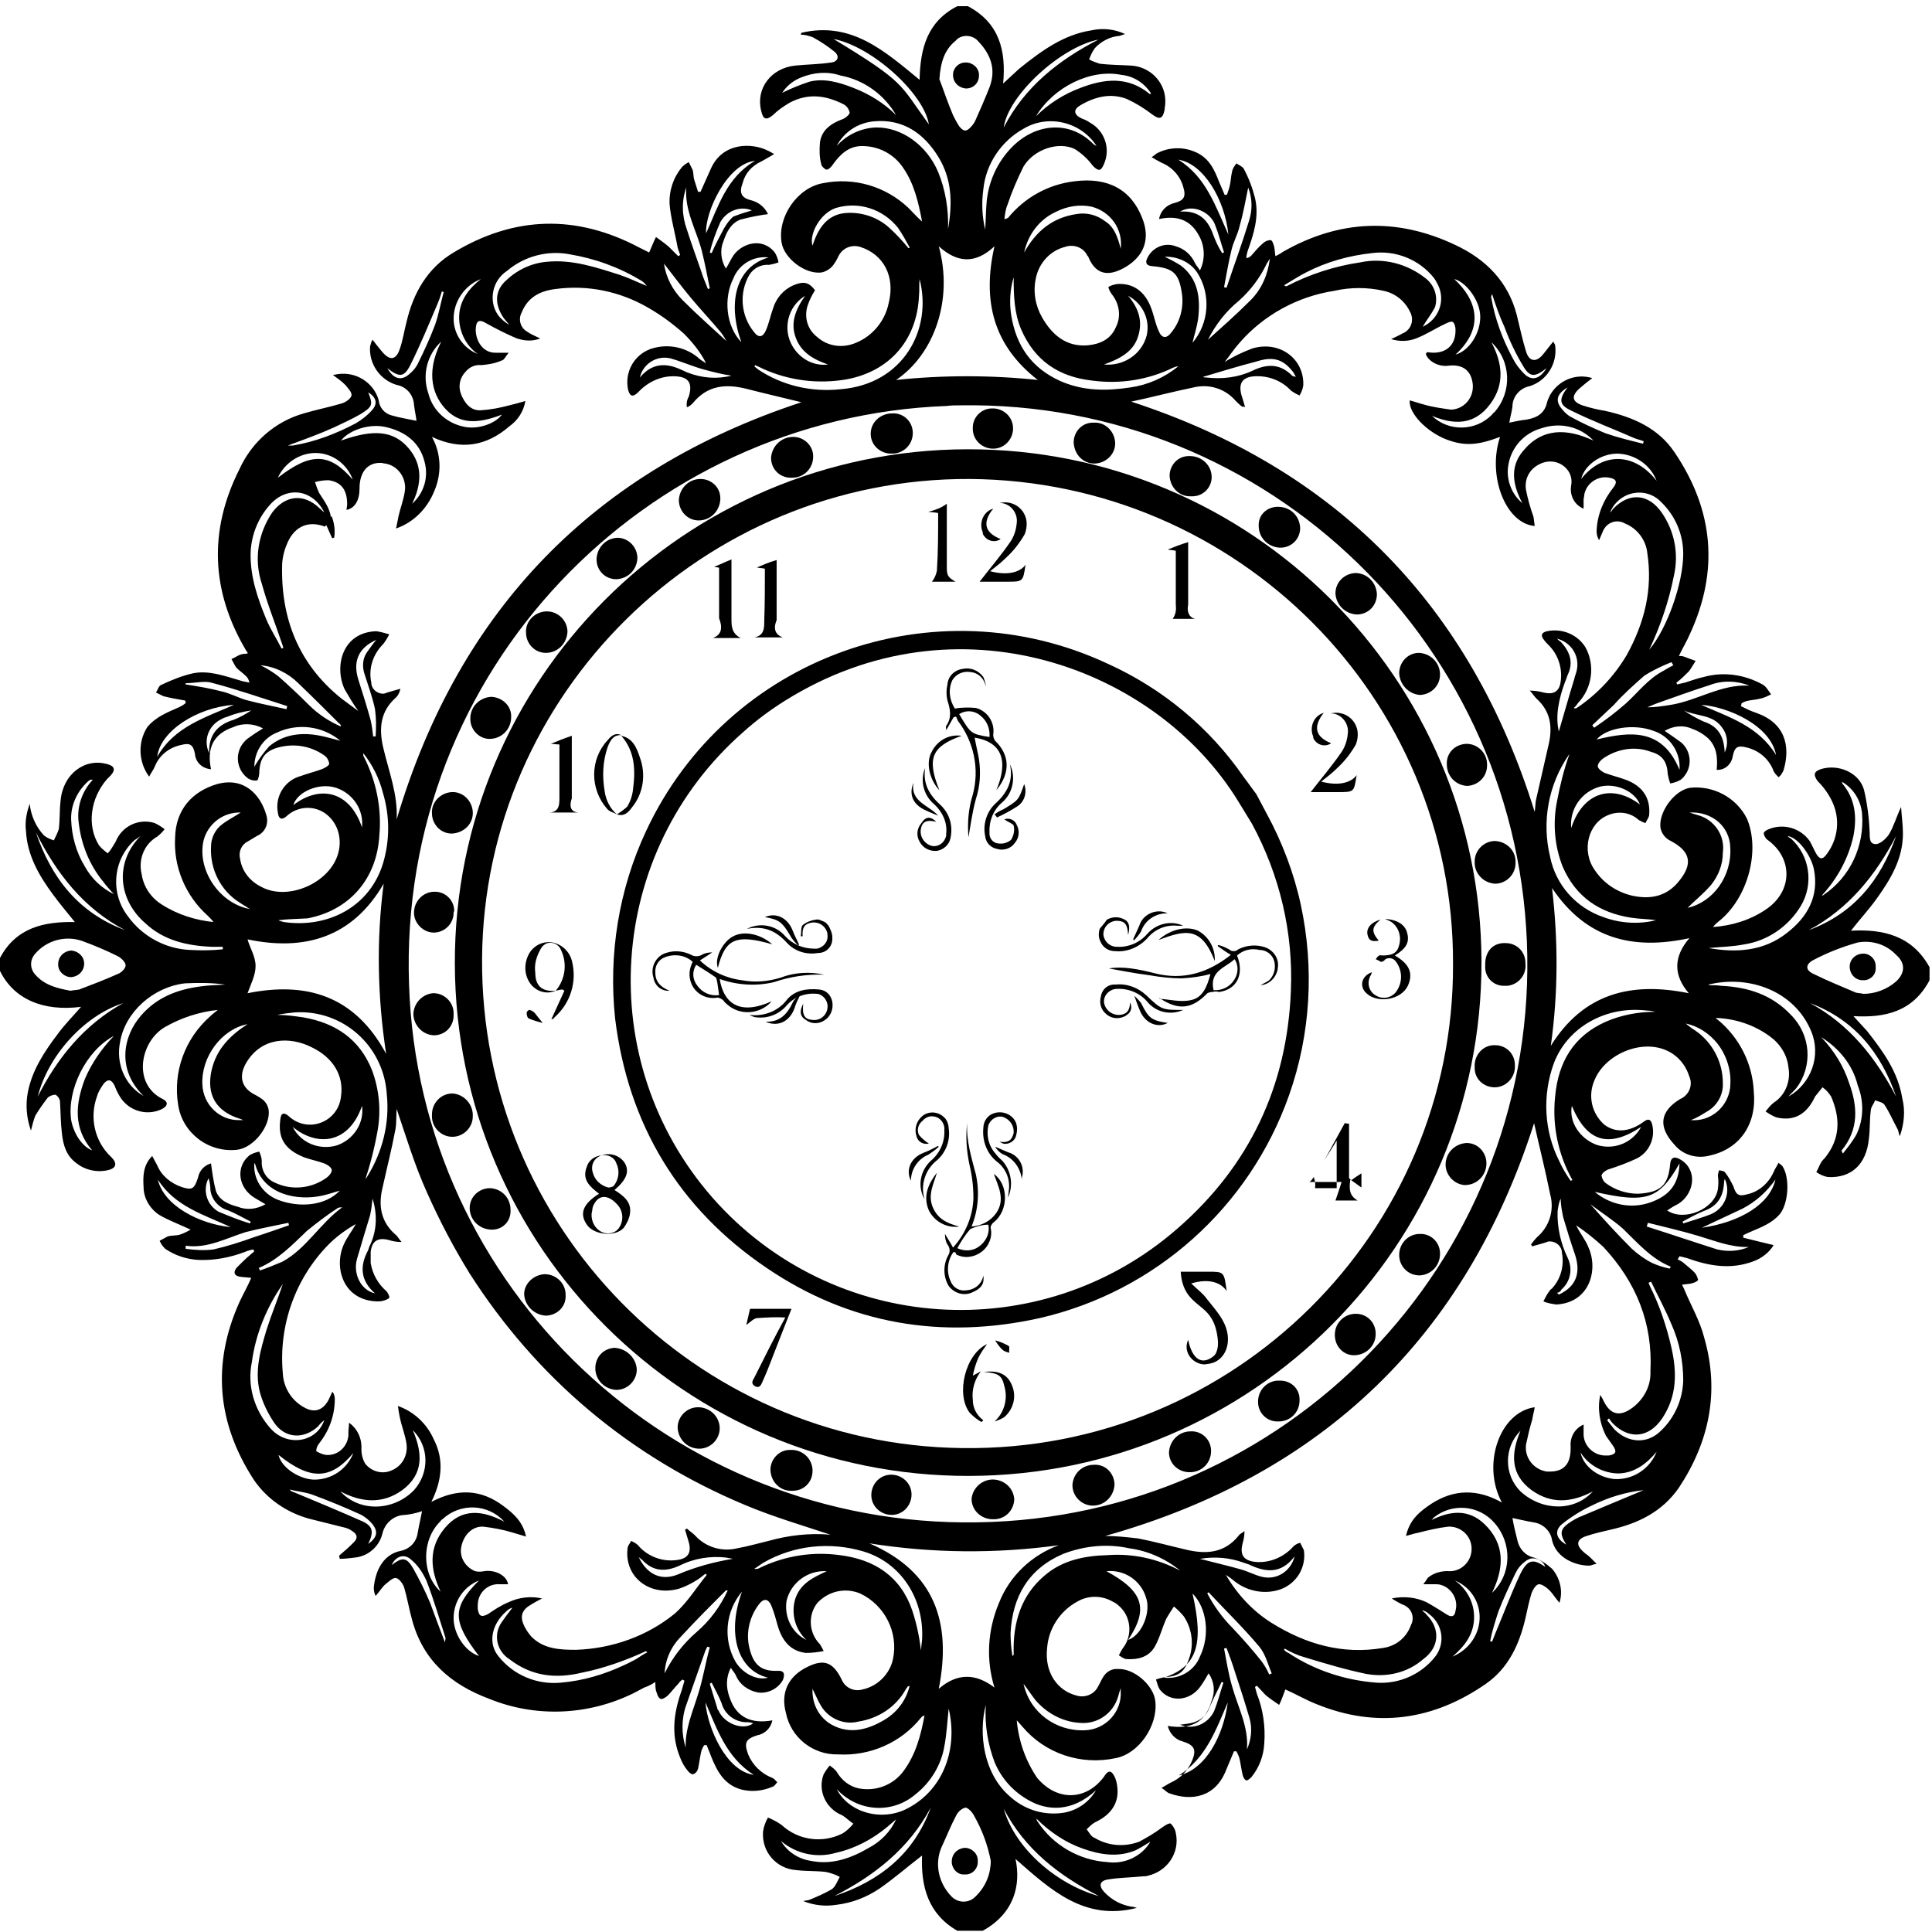 <?xml version="1.0" encoding="utf-8"?>
<!-- Generator: Adobe Illustrator 22.0.1, SVG Export Plug-In . SVG Version: 6.00 Build 0)  -->
<svg version="1.1" id="Layer_1" xmlns="http://www.w3.org/2000/svg" xmlns:xlink="http://www.w3.org/1999/xlink" x="0px" y="0px"
	 viewBox="0 0 312.2 312.2" style="enable-background:new 0 0 312.2 312.2;" xml:space="preserve">
<title>Vintage-Clock</title>
<path d="M158.8,312h-4.1c-4.7-2.7-5.9-7.1-5.7-12.1c0,0-0.2,0-0.2,0.1c-2.2,1.7-4.4,3.6-6.7,5.2c-2.1,1.4-4.4,2.3-6.9,2.6
	c-1.8,0.3-3.7,0.1-5.4-0.6c0.4-0.1,0.7-0.1,1-0.2c1.2-0.5,2.4-1,3.6-1.7c0.6-0.4,0.9-1.3,1.3-2c-0.7-0.4-1.4-0.6-2.2-0.8
	c-1.6-0.2-3.2-0.1-4.8-0.3c-3.2-0.2-5.6-2.9-5.4-6.1V296c0.1-0.8,0.4-1.6,0.8-2.3c0.7,0.3,1.3,0.6,1.9,1c0.1,0.1,0.2,0.1,0.3,0.2
	c2.7,2.5,6.6,3,9.8,1.4c0.7-0.4,1.3-1,1.8-1.6c-0.6-0.4-1.1-0.9-1.7-1.3c-0.1,0-0.1-0.1-0.2-0.1c-2.6-1.1-3.9-4-2.9-6.6
	c0.3-0.5,0.6-1,1-1.4c0.4,0.3,0.8,0.6,1.1,1c0.8,1.4,2.1,2.4,3.6,2.7c2.7,0.5,5.5-0.5,7.2-2.8c2-2.7,2.8-5.8,3.4-9
	c-0.1,0.1-0.2,0.1-0.3,0.1l-0.3,0.3c-3.2,4-8.2,6.2-13.4,5.9c-4,0.1-7.6-2.7-8.4-6.7c-0.9-3.3,0.4-6,3.6-7.5
	c2.5-1.2,3.9-0.7,5.2,1.7l0.3,0.6c0.6,1.2,2,1.8,3.3,1.4c2.4-0.5,4.4-2.5,4.9-4.9c0.9-4.3-1.3-8.7-5.3-10.6c-2.4-1-5.1-0.4-6.9,1.5
	c-1.6,2-1.4,4.9,0.4,6.7c0.2,0.3,0.4,0.7,0.6,1.1c-1,0.2-1.9,0.3-2.9,0.3c-2.5-0.3-3.8-2-4.5-4.3c-0.3-1.1-0.6-2.2-1-3.2
	c-0.5-1.3-1.3-1.4-2.1-0.3c-1.5,2-2.1,4.6-1.5,7c0.6,2.5,1.7,3.8,4.5,3.7c1.1-0.1,1.3,0.5,0.9,1.5c-0.8,1.4-2.4,2.2-4,2
	c-1.6-0.3-3-1.3-3.6-2.8c-0.2-0.4-0.5-0.7-0.8-1.2c-0.8,1.5-0.8,3.2-0.2,4.8c1.1,3.3,3.6,4.3,6.9,3.7c-0.2,1.2-1.2,2.2-2.4,2.4
	c-1.9,0.6-2.2,1.2-1.5,3.1c0.7,1.7,2.1,3.1,3.9,3.8c0.3,0.1,0.5,0.4,0.8,0.7c-0.2,0.2-0.4,0.6-0.7,0.7c-1.6,0.7-3.3,0.9-5,0.5
	c-2.8-0.7-4-2.9-5-5.4c-0.2-0.6-0.5-1.2-0.7-1.8h-0.4c-0.2,0.3-0.4,0.7-0.5,1.1c-0.2,0.9-0.3,1.8-0.5,2.7c-0.1,0.4-0.4,0.8-0.8,0.9
	c-0.2,0.1-0.7-0.3-0.9-0.6c-0.5-0.6-0.9-1.3-1.2-2.1c-1.4-3.4-1.1-6.7,0-10.1c0.3-0.8,0.5-1.6,0.7-2.3c-0.1-0.1-0.2-0.1-0.3-0.2
	c-0.3,0.2-0.5,0.4-0.7,0.7c-0.6,0.6-1.1,1.3-1.7,1.9c-0.3,0.3-1,0.7-1.2,0.5c-0.4-0.2-0.5-0.8-0.7-1.3c-0.1-0.5-0.1-0.9-0.1-1.4
	c-0.6,0.4-1.2,0.7-1.8,0.9c-0.6,0.3-1.1,0.6-1.7,0.9c-7.3,3.6-15.8,4-23.4,0.9c-6.1-2.3-10.6-6.1-12.4-12.7
	c-0.5-1.8-0.8-3.6-1.3-5.3c-0.2-0.6-0.8-1.4-1.3-1.5s-1.2,0.6-1.7,1s-0.9,1.1-1.6,1.9c-0.2-0.4-0.3-0.9-0.3-1.3
	c0.2-2.4,1.3-5.4,4.4-6c1.4-0.3,2.5-1.4,2.7-2.9c0.2-1.2,0.5-2.4,0.7-3.5c-0.9,0.3-1.8,0.5-2.7,0.6c-1.8,0-3.3,1.3-3.7,3
	c-0.5,2.1-2.3,3.7-4.5,3.9c-0.8,0.1-1.6,0.2-2.4,0.2c0-0.2-0.1-0.3-0.1-0.5c0.3-0.3,0.6-0.5,0.9-0.8c0.5-0.4,1-0.9,1.5-1.4
	c0.7-0.7,0.5-1.3-0.3-1.8c-0.4-0.3-0.9-0.5-1.4-0.6c-1.9-0.5-3.7-0.9-5.6-1.4c-3.6-1-6.8-3.2-8.9-6.3c-5.9-9.1-6.8-18.7-2.3-28.7
	c0.6-1.3,1.3-2.5,1.9-3.9c-0.7-0.1-1.3-0.1-1.9-0.2c-0.9-0.2-1-0.7-0.5-1.4c0.3-0.3,0.6-0.6,0.9-0.9c0.6-0.6,1.3-1.2,2-1.8
	c-0.1-0.1-0.1-0.2-0.2-0.3c-0.4,0.1-0.9,0.2-1.3,0.4c-2.4,0.9-4.9,1.4-7.5,1.3c-1.9-0.1-3.8-0.7-5.4-1.8c-0.4-0.4-0.7-0.8-0.9-1.3
	c0.4-0.2,0.9-0.5,1.3-0.7c0.7-0.2,1.4-0.1,2-0.3s1.2-0.5,1.7-0.8c-1.9-0.9-3.6-1.5-5.1-2.4c-1.5-1-2.5-2.7-2.5-4.5
	c-0.1-1.7-0.1-3.5,1.4-5c0.3,0.6,0.6,1.1,0.8,1.5c0.7,1.7,2.2,2.9,3.9,3.5c1.8,0.6,2.1,0.3,2.7-1.5c0.2-1.1,1-2,2.1-2.3
	c0.2,1.5,0.4,3,0.8,4.5c0.6,1.5,2,2.1,3.5,2.5c1.5,0.6,3.1,0.4,4.5-0.4c-0.7-0.4-1.2-0.7-1.7-1c-2.7-1.6-3.2-5-0.9-6.9
	c0.5-0.3,1-0.5,1.6-0.6c0.2,0.5,0.4,1,0.4,1.5c-0.1,1.5,0.7,2.9,2.1,3.5c2.7,1.3,5.9,1,8.4-0.8c0.4-0.3,0.9-0.9,0.8-1.3
	s-0.7-0.8-1.2-1c-1.1-0.4-2.2-0.6-3.3-1c-3.2-1.3-4.2-3.2-3.8-6.1c0.1-1.1,0.6-1.2,1.4-0.5c1.4,1.3,3.4,1.7,5.2,1s3-2.3,3.2-4.2
	c0.5-3.3-1.2-6.3-4.8-8c-3.4-1.7-8.1-1.7-10.6,2.7c-1.1,2-0.7,3.8,1.3,4.9c0.6,0.3,1.1,0.6,1.6,1c0.4,0.4,0.7,0.9,0.8,1.5
	c0.4,2.6-2.4,6.2-5.1,6.5c-4.6,0.5-8.8-2.7-9.5-7.2c-0.9-5.4,1.1-10.8,5.2-14.4c0.3-0.3,0.6-0.5,1.2-1c-3,0.3-6,1.3-8.6,2.8
	c-4,2.4-5.2,9.2-0.3,11.6c1,0.5,0.8,1.2-0.3,1.7c-2.5,1.1-5.5,0.1-6.8-2.4c-0.3-0.5-0.5-1-0.7-1.5c-0.5-1-1.1-1.1-1.8-0.2
	c-0.4,0.6-0.8,1.2-1,1.9c-1.3,3.5-0.4,7.4,2.3,9.9c1,1,0.8,1.8-0.6,2.1c-1.7,0.4-3.6,0-5-1.1c-1.7-1.2-2.2-3-2.4-4.9
	c-0.2-1.7-0.2-3.4-0.3-5c0-0.5-0.3-0.9-0.7-1.2c-0.5,0-1,0.2-1.3,0.5c-0.7,0.9-1.4,1.9-2,2.9c-0.3,0.8-0.5,1.6-0.7,2.4
	c-0.7-2-0.9-4.1-0.5-6.2c0.7-3.6,2.7-6.6,4.9-9.5c1.1-1.5,2.5-2.9,3.7-4.3c-6.2,0.8-10.9-1.3-13.1-5.8v-2.1
	c2.6-4.9,7.1-5.9,12.1-5.8c-1.2-1.5-2.4-2.9-3.5-4.4c-2.3-3.1-4.2-6.4-4.4-10.3c-0.2-1.5,0.1-3,0.6-4.4c0.2,1.9,1,3.7,2.3,5.1
	c0.5,0.4,1,0.6,1.6,0.8c0.3-0.6,0.6-1.2,0.8-1.8c0.2-1.5,0.1-3.1,0.3-4.7c0.4-4.2,3.9-6.9,7.6-5.8c1.1,0.3,1.3,0.9,0.5,1.8l-0.6,0.6
	c-2.7,3.1-3.3,7.5-1.3,10.7c0.4,0.5,0.9,0.9,1.4,1.3c0.4-0.4,0.7-0.9,1-1.4c0.1-0.2,0.2-0.3,0.3-0.5c1-2.5,3.7-3.8,6.3-3
	c0.6,0.3,1.1,0.6,1.6,1c-0.3,0.4-0.8,0.9-1.2,1.2c-2.1,1.2-3.1,3.7-2.5,6.1c0.3,2,1.5,3.8,3.3,4.9c2.5,1.6,5.4,2.5,8.3,2.8
	c-0.3-0.4-0.6-0.7-0.9-1c-3.6-3.2-5.6-7.9-5.3-12.7c0.1-4.4,2.7-7.4,6.8-8.6c4.4-1.2,7,1.8,7.9,4.9c0.5,1.4-0.1,2.9-1.5,3.5L40,136
	c-1,0.5-1.5,1.7-1.2,2.8c0.3,2,1.6,3.6,3.4,4.5c4.4,2.4,11.3-0.7,12.5-5.6c0.6-2.4-0.2-4.9-2.2-6.3c-1.9-1.3-4.5-1.1-6.2,0.5
	c-0.8,0.7-1.3,0.4-1.4-0.6c-0.5-2.6,1.1-5.2,3.7-5.9c1.1-0.4,2.3-0.7,3.4-1.1c0.5-0.2,1.2-0.6,1.2-0.9c-0.1-0.6-0.4-1.1-0.9-1.4
	c-1.9-1.3-4.2-1.8-6.5-1.4c-2.8,0.5-3.8,1.7-3.9,4.2c0,0.4-0.1,0.9-0.3,1.3c-0.5,0.1-1,0-1.5-0.3c-1.8-1.3-2.2-3.8-0.9-5.6
	c0.3-0.4,0.6-0.7,0.9-0.9c0.8-0.6,1.6-1.1,2.4-1.6c-1.5-0.8-3.3-0.9-4.8-0.2c-3.3,1.1-4.3,3.5-3.6,6.8c-1.4-0.1-2.5-1.1-2.6-2.5
	c-0.3-1.5-0.8-1.8-2.3-1.4c-1.9,0.4-3.5,1.7-4.2,3.5c-0.2,0.5-0.6,1-0.9,1.6c-1.7-2.3-1.9-5.5-0.3-8c1.4-1.7,3.3-2.4,5.1-3.2
	c0.4-0.2,0.8-0.4,1.1-0.7c0-0.1,0-0.3-0.1-0.4c-1.2-0.2-2.3-0.4-3.5-0.7c-0.4-0.2-0.8-0.4-1.2-0.6c0.3-0.4,0.4-1,0.8-1.2
	c1.7-0.8,3.4-1.5,5.2-1.9c2.5-0.5,5,0.4,7.4,1.1c0.6,0.2,1.1,0.3,1.7,0.4c-0.1-0.4-0.2-0.7-0.5-1c-0.5-0.5-1.1-0.9-1.6-1.4
	c-0.3-0.4-0.5-0.9-0.8-1.4c0.5-0.2,0.9-0.5,1.4-0.7s0.8-0.1,1.2-0.2c0-0.2,0-0.3-0.1-0.3s-0.1-0.2-0.2-0.3c-5.6-9.5-6-19.3-1-29.2
	c2-4.4,5.8-7.7,10.4-9c2-0.6,4.1-1,6.1-1.6c0.7-0.2,1.5-0.8,1.6-1.3s-0.6-1.2-1-1.7c-0.6-0.6-1.3-1.1-2-1.6c0.5-0.1,1-0.2,1.5-0.2
	c2.7-0.1,5.2,1.7,5.9,4.3c0.1,1.1,0.9,2.1,2,2.4c1.3,0.4,2.7,0.6,4.1,0.9c-0.1-0.9-0.3-1.7-0.4-2.6c-0.1-1.6-1.2-2.9-2.8-3.2
	c-2.7-0.8-4.5-3.4-4.3-6.2c0.1-0.4,0.2-0.8,0.4-1.1c0.6,0.8,1.1,1.4,1.6,2c1.2,1.4,2.2,1.3,2.8-0.5c0.5-1.4,0.7-2.9,1.1-4.4
	c1.1-4.7,3.4-8.7,7.6-11.2c9.8-5.9,19.8-6.2,30-0.8l1.6,0.8c0.4-0.9,0.7-1.7,1.1-2.5c0.7,0.5,1.4,1,2.1,1.6l1.5,1.5
	c0.1-0.1,0.2-0.1,0.3-0.2c-0.1-0.4-0.3-0.8-0.4-1.2c-0.4-2.3-1.1-4.7-1.3-7c-0.1-2.2,0.6-4.3,2-6c0.3-0.3,0.7-0.6,1.1-0.8
	c0.2,0.4,0.4,0.8,0.6,1.2c0.2,0.5,0.1,1.1,0.3,1.7s0.4,1.3,0.6,1.9h0.4c0.6-1.3,1.1-2.5,1.7-3.8c1.9-4.2,6.6-4.2,9.3-2.8
	c0.2,0.1,0.4,0.2,0.9,0.5c-0.9,0.5-1.5,0.9-2.1,1.2c-1.5,0.7-2.6,1.9-3,3.5c-0.6,1.6-0.2,2.4,1.5,2.8c1.1,0.3,2.1,1.1,2.6,2.2
	c-1.5,0.2-3,0.5-4.5,0.9c-1.5,0.6-2.2,2-2.7,3.5c-0.6,1.4-0.4,3.1,0.4,4.4c0.5-0.8,0.8-1.5,1.2-2.1c1.3-1.9,4.6-3.1,6.7-0.5
	c0.3,0.5,0.5,1,0.6,1.6c-0.5,0.2-1,0.3-1.5,0.4c-1.3-0.1-2.5,0.5-3.2,1.6c-1.7,2.9-1.4,6.6,0.7,9.2c0.8,1.1,1.5,0.9,2-0.3
	s0.7-2.3,1.1-3.4c0.5-1.7,1.7-3.1,3.3-3.8c1.7-0.7,2.5-0.5,3.5,0.8c-0.5,0.8-0.9,1.6-1.2,2.5c-0.6,1.9,0,3.9,1.6,5.1
	c1.7,1.5,4.1,1.8,6.2,0.9c2.7-1.1,4.7-3.5,5.3-6.4c1.1-4.3-0.8-7.9-4.6-9.1c-1.3-0.4-2.7,0.1-3.4,1.3c-0.3,0.6-0.6,1.2-1,1.7
	s-1,0.9-1.7,1.1c-2.6,0.5-6.2-2.2-6.6-4.8c-0.7-4.2,2.6-8.9,6.7-9.6c5-1,10.1,0.5,13.8,4c0.7,0.7,1.3,1.4,2.2,2.2
	c-0.6-3.2-1.3-6.1-3-8.6c-1.5-2.3-4-3.6-6.7-3.6c-2.2,0-3.6,1.4-4.8,3.1c-0.2,0.3-0.7,0.8-1,0.7s-0.8-0.6-0.8-0.9
	c-0.3-1.1-0.3-2.3-0.2-3.5c0.3-2.1,1.9-3.1,3.8-3.8c0.4-0.2,1-0.7,1-1c-0.1-0.5-0.4-1-0.9-1.3c-2.9-1.5-5.8-1.9-8.8-0.3
	c-1,0.6-1.9,1.2-2.7,2c-1.1,0.9-1.6,0.7-1.9-0.7c-0.9-3.6,1.6-6.9,5.5-7.3c1.9-0.2,3.9-0.2,5.8-0.5c1.1-0.1,1.4-1,0.6-1.7
	c-1.1-0.9-2.3-1.7-3.6-2.4c-0.6-0.2-1.2-0.4-1.9-0.4c0-0.1,0.1-0.2,0.1-0.3c8.1-1.9,13.5,3,19.1,7.6c0.1-5,1.2-9.4,6.1-11.9h1.7
	c5.1,2.7,6.2,7.2,5.7,12.5c0.9-0.8,1.7-1.6,2.6-2.4c3.5-2.8,7.1-5.5,11.7-6.2c1.8-0.4,3.7-0.2,5.4,0.6c-0.3,0.1-0.6,0.2-0.9,0.3
	c-1.5,0.1-3,0.9-4,2c-0.4,0.6-0.7,1.2-0.9,1.8c0.5,0.3,1.1,0.5,1.7,0.7c1.7,0.2,3.4,0.2,5.1,0.3c3.2,0.2,5.7,2.9,5.5,6.1
	c0,0.3-0.1,0.6-0.1,1c-0.3,1.5-0.8,1.7-2,0.8c-1.3-1-2.6-1.8-4.1-2.5c-2.6-1-5.1-0.4-7.5,1c-1.2,0.7-1.1,1.5,0.1,2.1
	c0.5,0.2,1,0.4,1.4,0.7c2.4,1.3,3.4,4.2,2.3,6.7c-0.5,1.2-0.9,1.2-1.8,0.3c-0.8-1.1-1.8-2-2.9-2.7c-2.6-1.3-6.6,0-8.3,2.8
	c-1,2-1.9,4.1-2.6,6.2c-0.3,0.7-0.4,1.5-0.5,2.3c0.2,0,0.4-0.1,0.6-0.2c2.7-3.3,6.5-5.4,10.7-5.9c5.4-0.7,9.2,1.3,11,6
	c1.3,3.3,0.3,6.1-2.8,7.9c-2.1,1.2-4.5,1.7-5.9-1.6c0-0.1-0.1-0.2-0.2-0.3c-0.6-1.3-2.2-1.9-3.6-1.4c-2.4,0.6-4.2,2.6-4.7,5
	c-0.5,2.2-0.1,4.5,1,6.4c1.6,2.8,3.9,4.8,7.4,4.5c2-0.2,3.7-1,4.5-2.9c0.9-1.7,0.6-3.8-0.6-5.3c-0.3-0.4-0.5-0.8-0.6-1.2
	c0.4-0.3,0.9-0.4,1.4-0.5c2.6-0.2,4.6,1.2,5.6,4.1c0.4,1.1,0.6,2.3,1.1,3.4c0.5,1.3,1.3,1.4,2.1,0.3c1.4-1.7,2-4,1.7-6.2
	c-0.5-3.4-1.4-4.2-4.9-4.5c-1-0.1-1-0.7-0.7-1.3c0.8-1.7,2.8-2.6,4.6-1.9c1.4,0.4,2.5,1.4,3.1,2.7c0.2,0.4,0.5,0.7,0.8,1.2
	c0.9-1.8,0.8-4-0.2-5.7c-1.4-2.6-3.7-3.2-6.4-2.6c0.2-1.3,1.2-2.3,2.5-2.6c1.5-0.4,1.9-1,1.4-2.6c-0.5-1.8-1.8-3.2-3.5-3.9
	c-0.6-0.3-1.1-0.6-1.6-0.9c0.5-0.3,0.7-0.6,1-0.7c1.8-0.9,4-1,5.9-0.2c2.3,0.9,3.2,2.8,4,4.9l0.9,2.1c0.1,0,0.3,0,0.4-0.1
	c0.1-0.4,0.3-0.8,0.4-1.3c0.2-0.8,0.2-1.6,0.4-2.4c0.1-0.5,0.4-0.9,0.7-1.3c0.4,0.3,1,0.5,1.2,0.9c0.8,1.5,1.4,3.1,1.8,4.7
	c0.7,3-0.2,5.8-1.2,8.6c-0.1,0.4-0.2,0.7-0.2,1.1c0.3,0,0.6-0.2,0.8-0.4c0.6-0.7,1.2-1.4,1.9-2c0.3-0.3,0.8-0.5,1.2-0.5
	c0.3,0,0.5,0.7,0.6,1.1s0.1,0.9,0.2,1.5c0.4-0.2,0.8-0.4,1.2-0.7c9.1-5.2,18.4-5.6,27.9-1.1c4.9,2.3,8.5,5.9,9.9,11.3
	c0.5,2,0.9,4,1.5,5.9c0.5,1.7,1.7,1.8,2.8,0.4c0.5-0.6,1-1.3,1.6-2c0.2,0.4,0.3,0.5,0.3,0.6c0.4,2.9-1.3,5.7-4.1,6.6
	c-1.6,0.3-2.8,1.7-2.8,3.3c-0.1,0.9-0.4,1.8-0.5,2.6c0.9-0.2,1.9-0.4,2.8-0.5c1.7-0.3,2.9-1,3.3-2.8c0.1-0.4,0.3-0.8,0.5-1.2
	c1.4-2.4,4.2-3.5,6.8-2.7c-0.8,0.6-1.4,1.1-2.1,1.7c-1.3,1.2-1.2,2.1,0.5,2.7c1.2,0.4,2.5,0.7,3.7,0.9c4.5,1,8.6,2.8,11.2,6.7
	c6.3,9.3,7.2,19.1,2.5,29.3c-0.5,1.2-1.2,2.3-1.8,3.6c0.3,0,0.5,0,0.8,0.1c0.6,0.2,1.3,0.5,1.9,0.7c-0.4,0.6-0.7,1.2-1.1,1.7
	c-0.6,0.6-1.3,1.3-2,1.8c0,0.1,0.1,0.2,0.1,0.3l1.3-0.3c1-0.3,2-0.7,3-0.9c3.2-0.9,6.6-0.4,9.5,1.2c0.6,0.3,1,1.1,1.4,1.6
	c-0.6,0.3-1.2,0.6-1.8,0.7c-0.7,0.2-1.5,0.2-2.2,0.4c-0.3,0.1-0.6,0.2-0.8,0.4c0,0.1,0,0.3-0.1,0.4c0.8,0.4,1.6,0.8,2.5,1.1
	c4.6,1.6,5.6,5.3,4.4,9.3c-0.2,0.4-0.4,0.8-0.8,1.1c-0.3-0.3-0.6-0.6-0.8-1c-0.7-1.9-2.3-3.3-4.3-3.8c-1.5-0.4-2-0.1-2.3,1.4
	c-0.2,1.3-1.3,2.3-2.6,2.2c0.1-0.9,0.1-1.9-0.1-2.8s-0.7-1.8-1.4-2.4c-0.7-0.6-1.5-1.1-2.4-1.4c-1.5-0.7-3.1-0.5-4.5,0.3
	c1,0.7,1.9,1.3,2.7,1.9c1.6,1.4,1.8,3.9,0.4,5.5c-0.1,0.2-0.3,0.3-0.5,0.5c-0.5,0.3-1.1,0.5-1.7,0.6c-0.2-0.5-0.3-1-0.4-1.5
	c-0.1-1.9-0.8-3.1-2.7-3.6c-2.6-1-5.5-0.5-7.8,1.1c-0.4,0.3-0.9,0.9-0.8,1.3s0.7,0.8,1.1,1c1.1,0.4,2.3,0.7,3.4,1.1
	c2.7,1,4,2.9,3.8,5.6c0,0.5-0.4,0.9-0.6,1.4c-0.4-0.1-0.7-0.3-1.1-0.5c-1.3-1.2-3.2-1.5-4.9-0.8c-3.3,1.3-4.4,5.8-2.2,8.9
	c1.4,2.1,3.5,3.5,5.9,4.1c3,0.7,5.7,0.2,7.7-2.3c2.3-2.8,1.9-4.8-1.3-6.5c-0.9-0.4-1.6-1.3-1.7-2.3c-0.2-2.5,2.3-5.9,4.8-6.3
	c3.8-0.4,7.5,1.6,9.2,5c2.1,5,0.3,12.3-4.1,16.2c-0.5,0.4-1,0.8-1.4,1.3c3-0.2,6-1.1,8.5-2.8c4.4-2.9,4.5-8.3,0.3-11.3
	c-0.3-0.2-0.5-0.6-0.6-1c0-0.3,0.5-0.6,0.8-0.7c2.4-1,5.2-0.2,6.7,2c0.3,0.6,0.6,1.2,0.9,1.8c0.6,1.1,1.1,1.2,1.8,0.2
	c1.8-2.4,2.2-5.6,0.9-8.4c-0.6-1.3-1.4-2.4-2.4-3.4c-0.7-1-0.6-1.5,0.5-1.9c2.8-0.9,6.2,0.5,7,3.3c0.5,2.1,0.8,4.3,0.9,6.5
	c0.1,0.9-0.2,2.2,0.9,2.3c0.7,0.1,1.7-0.8,2.2-1.5c0.8-1.3,1.2-2.8,2-4.5c0.1,1.6,0.3,2.9,0.3,4.3c0,4.1-2,7.4-4.3,10.6
	c-1.3,1.8-2.8,3.4-4.1,5.1c5.2-0.3,9.9,0.8,12.7,5.9v2.1c-2.7,5.1-7.2,6.1-12.3,5.8c0.7,0.8,1.5,1.6,2.2,2.4c2.6,3.3,5,6.6,5.7,10.9
	c0.5,2,0.3,4.1-0.4,6.1c-0.2-0.4-0.2-0.9-0.4-1.2c-0.7-1.3-1.3-2.7-2.1-3.9c-0.3-0.4-1-0.5-1.5-0.7c-0.2,0.6-0.7,1.1-0.7,1.7
	c-0.2,1.5-0.1,3-0.3,4.5c-0.4,4.2-2.9,6.4-6.6,6.2c-0.7-0.1-1.3-0.4-1.9-0.8c0.3-0.5,0.5-1.1,0.8-1.6c0.2-0.3,0.4-0.5,0.6-0.7
	c2.5-3.1,2.5-6.4,1-9.9c-0.4-0.6-0.8-1.1-1.4-1.5c-0.4,0.5-0.8,1-1.2,1.5c-1.3,2.8-3.3,4-6.1,3.4c-0.7-0.2-1.3-0.6-1.9-1
	c0.4-0.5,0.8-1,1.3-1.4c1.9-1.2,2.8-3.5,2.4-5.7c-0.2-2.1-1.4-3.9-3.1-5.1c-2.5-1.8-5.5-2.8-8.6-2.9c0,0.2,0.2,0.2,0.3,0.3
	c3.5,2.9,5.6,7.1,5.8,11.6c0.5,5.2-2.2,9.2-7,10.3c-2.1,0.6-4.4,0-5.8-1.7c-2.7-2.9-2.4-5.4,0.9-7.4c1.4-0.6,2.1-2.2,1.5-3.6
	c-0.6-1.9-1.9-3.5-3.8-4.3c-4.2-1.8-10,0.8-11.6,5c-1,2.4-0.4,5.2,1.6,7c1.8,1.4,4.1,1.3,6.5-0.5c0.7-0.5,1.1-0.3,1.3,0.6
	c0.5,2.1-0.5,4.4-2.5,5.4c-1.5,0.7-3.1,1.3-4.7,1.8c-0.4,0.2-1,0.6-1,1c0.1,0.5,0.3,0.9,0.7,1.2c1.5,1.1,3.3,1.7,5.2,1.7
	c3.7-0.2,4.9-1.4,5.2-4.9c0.1-0.9,0.6-1.2,1.5-0.7c1.4,0.7,2.2,2.2,2,3.8s-1.2,3-2.7,3.7c-0.4,0.2-0.8,0.5-1.3,0.8
	c2.8,1.9,7.8-0.3,8.2-3.5c0.1-0.7,0.1-1.4,0-2.1c0-0.3,0.1-0.6,0.2-0.9c0.3,0.1,0.8,0.1,0.9,0.3c0.6,0.7,1,1.5,1.4,2.3
	c0.4,1.3,0.8,1.7,2.2,1.3c1.9-0.4,3.5-1.8,4.3-3.6c0.2-0.5,0.5-0.9,0.8-1.5c0.2,0.2,0.4,0.3,0.6,0.5c1.3,1.9,1,6.1-0.4,7.8
	c-1.3,1.5-3,2.1-4.6,2.8c-0.5,0.2-0.9,0.4-1.3,0.6v0.4c1.6,0.4,3.2,0.8,4.9,1.2c-0.7,1.2-1.9,2.1-3.2,2.6c-3.7,1.4-7.2,0.8-10.8-0.5
	l-1.2-0.3c-0.1,0.2-0.2,0.3-0.3,0.5c0.4,0.2,0.8,0.4,1.1,0.7c0.6,0.5,1.1,0.9,1.6,1.4c0.3,0.3,0.5,0.8,0.6,1.2
	c-0.1,0.3-0.7,0.5-1.1,0.6s-0.9,0.1-1.5,0.2c0.1,0.2,0.2,0.4,0.3,0.6c1.1,2.7,2.6,5.2,3.3,8c2.5,8.7,0.8,16.8-4.1,24.2
	c-2.7,3.9-6.6,5.8-11.1,6.8c-1.3,0.3-2.6,0.6-3.8,1c-1.6,0.5-1.8,1.4-0.6,2.5c0.4,0.4,0.8,0.6,1.2,1l1,1c-0.6,0.1-0.9,0.3-1.2,0.3
	c-2.2,0-5.3-1.2-6-4.1c-0.2-1.5-1.5-2.7-3-2.9c-1.2-0.2-2.4-0.5-3.4-0.7c0.2,1.2,0.5,2.4,0.8,3.6c0.3,1.4,1.3,2.5,2.7,2.8
	c1.1,0.4,2,1,2.9,1.8c1.3,1.5,1.8,3.6,1.2,5.5c-0.7-0.8-1.1-1.5-1.6-2s-1.2-1-1.7-1s-1,0.9-1.2,1.4c-0.4,1.3-0.7,2.7-1,4.1
	c-1,4.3-2.8,8.1-6.4,10.6c-8.5,5.9-17.7,7.2-27.3,3.3c-1.8-0.7-3.5-1.7-5.1-2.4c-0.3,0.8-0.6,1.7-1,2.5c-0.7-0.5-1.5-1-2.2-1.6
	c-0.5-0.5-0.9-1-1.4-1.5c-0.1,0.1-0.2,0.1-0.3,0.2c0.1,0.4,0.2,0.7,0.3,1.1c1,2.5,1.4,5.3,1.2,8c-0.1,2-0.8,3.9-2.1,5.5
	c-0.2,0.2-0.7,0.6-0.8,0.5c-0.3-0.1-0.5-0.5-0.6-0.9c-0.2-0.8-0.3-1.7-0.5-2.6c-0.1-0.4-0.3-0.8-0.5-1.2h-0.4
	c-0.4,1-0.9,2.1-1.3,3.1c-1.7,4.3-5.5,5-9.1,3.7c-0.4-0.1-0.7-0.5-1.3-0.9c0.6-0.3,1-0.6,1.4-0.8c1.6-0.7,2.8-1.9,3.5-3.5
	c0.8-1.9,0.4-2.6-1.5-3.2c-1.2-0.3-2.1-1.3-2.4-2.5c3.7,0.6,6.1-0.5,7.1-4.1c0.6-1.5,0.4-3.1-0.5-4.4c-0.4,0.7-0.8,1.4-1.3,2.1
	c-1.7,2.4-4.9,2.7-6.6,0.5c-0.3-0.5-0.4-1-0.6-1.6c0.5-0.2,1-0.3,1.5-0.4c2-0.1,3-0.7,3.7-2.6c1-2.4,0.7-5.1-0.7-7.2
	c-0.5-0.6-1-1.1-1.6-1.6c-0.4,0.6-0.8,1.2-1.2,1.9c-0.7,1.5-1.1,3.2-1.9,4.6c-1,1.7-2.7,2.1-4.5,2c-0.5,0-0.9-0.4-1.3-0.6
	c0.2-0.4,0.4-0.8,0.6-1.1c1.7-2.1,1.4-5.3-0.7-7c-0.3-0.3-0.7-0.5-1.1-0.7c-1.7-0.9-3.8-0.9-5.5,0.1c-2.8,1.5-4.7,4.4-4.9,7.6
	c-0.4,3.8,1.6,6.8,4.8,7.6c1.3,0.4,2.8-0.2,3.4-1.4c0.3-0.5,0.5-1,0.8-1.5c0.5-0.9,1.4-1.5,2.5-1.4c2.6-0.1,5.8,2.7,6,5.3
	c0.4,3.9-2.7,8.4-6.4,9.1c-5.6,1.2-11.4-0.7-15.1-5.1c-0.3-0.3-0.5-0.6-0.9-1c0.3,3.3,1.4,6.5,3.3,9.3c3.2,3.8,7.9,3.7,10.8-0.2
	c0.1-0.1,0.1-0.2,0.2-0.3c0.6-0.8,1-0.6,1.4,0.1c0.2,0.3,0.3,0.7,0.4,1c0.7,3-0.5,5.2-3.5,6.6c-0.5,0.3-0.9,0.7-1.3,1.1
	c0.4,0.5,0.7,1.2,1.3,1.4c2.2,1.3,4.8,1.5,7.2,0.6c1.3-0.7,2.5-1.4,3.7-2.3c0.4-0.3,1.2-0.8,1.4-0.6c0.4,0.4,0.7,0.9,0.8,1.5
	c0.7,3.2-1.4,6.2-4.5,6.9c-0.3,0.1-0.5,0.1-0.8,0.1c-1.9,0.2-3.8,0.2-5.6,0.5c-1.4,0.2-1.6,1-0.7,2c1.2,1.3,2.7,2.1,4.4,2.4
	c0.3,0,0.6,0.1,0.9,0.2c-8.5,2.2-14-3-19.6-7.9C165,304.6,163.9,309.2,158.8,312z M52.5,85.1c-2.6-1-4.8-0.1-6,2.5
	c-0.5,1.1-0.8,2.2-0.9,3.4c-0.3,8.8,2.6,16.3,9.6,21.9c0.8,0.6,1.6,1.2,2.7,2c-0.8-1.1-1.5-2.3-2.2-3.5c-1.7-3.6-0.5-9.2,5.1-9.4
	c0.7,0.1,1.4,0.3,2.1,0.5c-0.3,0.6-0.6,1.1-1,1.6c-1.6,1.6-2.4,3.9-1.9,6.2c0,1,0.9,1.8,1.9,1.8c0.2,0,0.5-0.1,0.7-0.2l2.1-0.6
	c-0.1,0.5-0.3,1-0.7,1.4c-2.5,2.2-2.8,4.9-2.1,8c0.9,3.9,2.4,7.6,2.2,11.7c10.1-34,32-56.4,65.4-67.4c-2.8-0.7-5.9-1.4-9-2.2
	c-3.3-0.8-6.2-0.5-8.5,2.3c-0.3,0.3-0.6,0.6-1,0.7c-0.1-0.6,0-1.2,0.3-1.7c0.7-2.3-0.1-3.3-2.5-3.3c-2.2,0-4.2,1-5.7,2.6
	c-0.8,0.8-1.3,0.7-1.6-0.4c-0.6-2.8,0.9-5.6,3.6-6.6c2.6-0.9,5.5-0.4,7.6,1.3c0.4,0.4,0.9,0.7,1.4,1c-0.9-1.8-2.2-3.4-3.6-4.8
	c-1.8-1.6-3.7-3-5.8-4.2c-4.5-2.6-9.7-3.7-14.9-3c-2.5,0.3-4.5,1.3-5.5,3.8c-0.6,1.1-0.2,2.5,0.9,3.1c0.1,0.1,0.2,0.1,0.3,0.2
	c0.5,0.3,1,0.5,1.8,0.9c-1.3,0.5-2.7,0.4-4-0.1c-1.6-0.7-3.2-1.5-4.8-2.4c-1-0.6-1.5-0.4-1.6,0.7c-0.2,1.6,0.8,4.2,3.3,4.1h2
	c-0.5,0.6-0.7,1.1-1,1.2c-1.1,0.5-2.2,0.7-3.4,0.8c-1-0.1-1.9,0.3-2.5,1c-1,1-1.3,2.4-0.8,3.7c0.6,1.5,1.6,2.7,3.2,2.6
	s3.1-0.4,4.6-0.8c0.8-0.2,1.6-0.4,2.6-0.7c-0.3,1.7-1.2,3.1-2.6,4.1c-3.7,3.2-7.8,3.9-12.5,1.7c1.5,2.7,1.6,5.9,0.4,8.7
	c-1.1,2.8-3.3,5.1-6.2,6.1c0.2-0.9,0.3-1.5,0.4-2c0.3-1.3,0.8-2.6,1-3.9c0.4-2.2-1.1-4.3-3.2-4.6c-0.2,0-0.4-0.1-0.6-0.1
	c-2.2-0.1-3.5,1.5-3.5,4.1c0,1.9-0.7,3.2-2.1,3.5c0-0.3,0.1-0.6,0.1-0.9c0-2.3-0.9-3.6-3-3.9c-0.7,0-1.5,0.1-2.2,0.3
	c0.2,0.6,0.4,1.2,0.7,1.8c0.9,1.4,1.9,2.7,1.9,4.4C53.2,84.4,52.8,84.7,52.5,85.1z M157.9,246c49.9-0.7,89.7-41.8,88.9-91.6
	S205,64.7,155.2,65.5c-0.7,0-1.5,0-2.2,0.1c-48.7,1.8-88.7,42.6-86.9,93.5C67.7,208.2,108.7,246.8,157.9,246z M114.2,254.5l-0.2-0.2
	c-0.5,0.4-1,0.8-1.5,1.1c-0.8,0.5-1.8,1-2.7,1.3c-4.7,1.4-8.9-1.8-8.4-6.4c0-0.5,0.4-0.9,0.6-1.3c0.4,0.2,0.8,0.4,1.1,0.7
	c1.5,1.8,3.9,2.7,6.2,2.4c1.8-0.2,2.5-1.1,2-2.9c-0.2-0.7-0.4-1.3-0.6-2c0.1-0.1,0.2-0.1,0.3-0.2c0.4,0.4,0.9,0.7,1.3,1.1
	c1.7,1.9,4.3,2.7,6.8,2.1c1.7-0.3,3.4-0.8,5.1-1.2c3.2-0.9,6.6-1.3,10-1c-4.5-1.5-9.3-2.9-13.8-4.8c-9.1-3.8-17.6-8.9-25.2-15.3
	c-7.5-6.3-14-13.8-19.3-22.1c-2.6-4.2-4.9-8.6-6.9-13.1c-2-4.4-3.4-9.1-4.9-13.5c-0.1,1,0,2.2-0.2,3.3c-0.6,3.2-1.4,6.3-2.1,9.5
	c-0.7,2.9-0.2,5.5,2.1,7.5c0.4,0.3,0.6,0.8,1,1.2c-0.7,0-1.4-0.1-2-0.3c-1.8-0.5-2.8,0.1-3,1.9c0,0.6,0,1.2,0,1.8
	c0.3,1.8,1.2,3.4,2.6,4.6c0.2,0.3,0.5,0.8,0.4,1s-0.6,0.4-1,0.5c-0.3,0.1-0.7,0.1-1,0.1c-5.6-0.2-7-5.7-5.3-9.3
	c0.5-1.1,1.3-2.1,1.9-3.2c-1.6,0.9-3.1,2-4.4,3.3c-5.4,5.5-8.1,13.1-7.4,20.8c0.1,2.3,1.4,4.4,3.4,5.5c1.7,1,3.1,0.5,4-1.2
	c0.2-0.4,0.4-0.9,0.6-1.3c0.3,0.3,0.4,0.8,0.4,1.2c0,2.6-0.9,5.1-2.5,7.1c-0.3,0.4-0.5,0.8-0.5,1.3c0.5,0.3,1,0.5,1.5,0.6
	c1.9,0.2,3.5-1.2,3.7-3.1c0-0.2,0-0.4,0-0.6c0-0.4,0.1-0.9,0.1-1.5c1.4,1,2.1,2.6,2,4.3c0,0.8,0.2,1.6,0.6,2.3
	c1,1.3,2.8,1.8,4.3,1.1c1.7-0.7,2.6-2.4,2.4-4.2c-0.2-1.5-0.8-2.9-1.1-4.4c-0.1-0.5-0.2-1-0.3-1.8c2.6,0.9,4.7,2.9,5.8,5.4
	c1.7,3.3,1.3,6.7-0.4,10.1c4.2-2.2,8-2.1,11.7,0.7c1.6,1.2,3.1,2.5,3.6,4.9c-0.7-0.2-1.3-0.4-2-0.6c-1.6-0.5-3.2-0.8-4.9-1
	c-1.9-0.1-3.3,1.5-3.6,3.5c-0.2,1.6,0.8,3.1,2.3,3.7c0.5,0.1,0.9,0.1,1.4,0c1.8-0.3,3.7,0.7,3.9,2.1h-1.4c-1.9-0.1-3.5,1.4-3.5,3.4
	c0,0.2,0,0.4,0,0.6c0.2,1.2,0.6,1.4,1.7,0.8c1-0.7,2.1-1.4,3.3-1.9c1.7-0.8,3.6-1,5.4-0.6c-0.8,0.4-1.3,0.7-1.8,1
	c-1.4,0.8-1.8,1.8-1.2,3.2c0.3,0.7,0.7,1.3,1.2,1.9c2,2.1,4.7,2.2,7.3,2.2c5.8-0.2,11.5-2.2,16-5.9
	C111.1,258.9,112.5,256.6,114.2,254.5L114.2,254.5z M258.6,225.4c0.1,0.2,0.3,0.5,0.4,0.7c1.1,2.5,2.7,3,4.9,1.3
	c1.8-1.4,2.9-3.5,2.8-5.8c0.4-7.8-2.3-14.4-7.6-20.1c-1.4-1.3-2.8-2.4-4.4-3.5c0.6,1.3,1.5,2.3,2,3.6c1.6,3.6,0.2,8.9-5.2,9.2
	c-0.7-0.1-1.4-0.2-2.1-0.5c0.3-0.6,0.6-1.2,1-1.7c0.1-0.2,0.3-0.3,0.4-0.4c1.4-1.5,2-3.7,1.6-5.7c0-1.1-0.9-1.9-2-1.9
	c-0.2,0-0.5,0.1-0.7,0.2l-2.1,0.6c-0.1-0.1-0.1-0.2-0.2-0.3c0.3-0.4,0.6-0.8,1-1.2c2-1.7,2.8-4.4,2.1-6.9c-0.8-4-1.8-7.9-2.6-11.5
	c-11,34.4-34.1,56.8-69.3,66.7c1.8,0,3.5,0.2,5.3,0.4c2.6,0.5,5.1,1.2,7.7,1.8c3.3,0.8,6.3,0.6,8.6-2.3c0.2-0.3,0.6-0.4,0.9-0.7
	c0,0.7-0.1,1.3-0.3,2c-0.5,1.9,0.2,2.8,2.1,3c2.3,0.2,4.6-0.8,6.1-2.5c0.3-0.3,0.7-0.5,1.1-0.6c0.2,0.4,0.4,0.8,0.6,1.2
	c0.4,2.7-1.1,5.3-3.7,6.3c-2.5,0.9-5.3,0.4-7.4-1.2c-0.5-0.4-1-0.8-1.5-1.1c1.8,3.1,4.3,5.8,7.3,7.7c5.6,3.5,11.5,5.2,18.1,4.1
	c2.1-0.3,3.8-1.7,4.5-3.7c0.6-1.1,0.2-2.5-0.9-3.1c0,0-0.1-0.1-0.2-0.1c-0.7-0.3-1.4-0.7-2-1.1c1.9-0.4,3.9-0.2,5.6,0.6
	c1.1,0.6,2.2,1.3,3.3,2c0.8,0.5,1.3,0.3,1.4-0.6c0.5-1.8-0.6-3.7-2.4-4.2c-0.3-0.1-0.7-0.1-1.1-0.1H230c0.4-0.5,0.6-0.9,0.8-1.1
	c1-0.8,2.3-1.1,3.6-1c2-0.1,3.5-1.8,3.4-3.8s-1.8-3.5-3.8-3.4c-1.7,0.2-3.3,0.6-4.9,1c-0.6,0.1-1.1,0.3-1.9,0.5
	c0.6-2.7,2.3-4,4.1-5.2c3.7-2.4,7.5-2.4,11.4-0.2c-3.3-6.1-0.4-14.6,5.3-15.4c-0.1,0.7-0.3,1.3-0.4,2c-0.4,1.3-0.7,2.6-1,4
	c-0.3,2.1,1.2,4.1,3.4,4.4c0.1,0,0.3,0,0.4,0c2.4,0,3.5-1.3,3.4-4.1c-0.1-1.5,0.7-2.9,2.1-3.5v1.7c0.1,1.9,1.8,3.4,3.7,3.3
	c0.1,0,0.3,0,0.4,0c1.1-0.2,1.3-0.6,0.7-1.5c-0.4-0.6-0.8-1.1-1.2-1.7C258.5,230,258.1,227.6,258.6,225.4L258.6,225.4z M242.4,70.6
	c-3.7,1.4-5.8,1.5-8.7,0.4c-3.1-1.2-6.1-4.2-5.9-6.3c0.8,0.2,1.6,0.5,2.4,0.7c1.4,0.4,2.9,0.6,4.3,0.8c2.1-0.1,3.6-1.9,3.5-3.9v-0.1
	c-0.2-2.3-1.6-3.4-4-3.1c-1.5,0.2-3.2-0.7-3.6-1.9l0.2-0.3c2.9,0.5,4.7-1,4.6-3.7c0-0.4-0.2-1.1-0.5-1.2s-0.9,0.2-1.3,0.4
	c-1.5,0.7-3,1.7-4.6,2.3c-1.3,0.5-2.7,0.5-4,0.1c0.8-0.4,1.3-0.6,1.8-0.9c1.3-0.5,1.9-1.9,1.4-3.2c0-0.1-0.1-0.2-0.1-0.2
	c-0.8-1.8-2.4-3.1-4.3-3.5c-2.6-0.6-5.4-0.6-8,0c-5.9,0.9-11.4,3.9-15.3,8.4c-0.9,1-1.6,2.1-2.4,3.1c1.4-0.9,2.9-1.6,4.5-2.2
	c4.4-1.3,8.4,1.7,8.2,6c-0.1,0.6-0.3,1.1-0.6,1.6c-0.5-0.2-1-0.5-1.4-0.8c-1.5-1.6-3.6-2.4-5.8-2.3c-2,0.1-2.7,1.1-2.2,3
	c0.2,0.6,0.4,1.3,0.6,2c-0.2-0.1-0.3-0.1-0.5-0.1c-0.4-0.3-0.7-0.6-1-0.9c-1.7-2-4.3-2.8-6.8-2.2c-3.4,0.7-6.8,1.6-10.1,2.3
	c33.1,10.8,54.8,32.9,65.2,66.3c0.1-0.7,0.1-1.3,0.2-1.9c0.7-3.1,1.4-6.1,2.1-9.2c0.6-2.8,0.2-5.2-2-7.2c-0.4-0.4-0.7-0.9-1.1-1.3
	c0.7,0,1.5,0.1,2.2,0.3c1.6,0.4,2.6-0.1,2.8-1.8c0.3-2.1-0.4-4.3-1.9-5.8c-0.3-0.3-0.6-0.6-0.8-0.9c-0.6-0.7-0.4-1.2,0.5-1.4
	c2.4-0.5,4.9,0.5,6.2,2.6c1.6,2.9,1.1,6.6-1.2,9c-0.2,0.3-0.4,0.6-0.7,0.8c0.2,0.1,0.3,0.1,0.5,0c3.3-2.2,6.1-5.2,8.1-8.6
	c2.8-5.1,4.2-10.5,3.3-16.4c-0.2-2.1-1.6-4-3.6-4.8c-1.2-0.7-2.7-0.3-3.4,0.9c-0.1,0.1-0.1,0.2-0.2,0.4c-0.2,0.5-0.4,0.9-0.6,1.4
	c-0.3-0.5-0.4-1-0.4-1.5c0.1-2.6,1.1-5,2.7-7c0.7-0.9,0.5-1.4-0.6-1.6c-1.9-0.4-3.8,0.9-4.1,2.8c0,0.3-0.1,0.5-0.1,0.8v1.4
	c-1.5-0.6-2.3-2.2-2-3.8c0.2-1.1-0.2-2.2-1-2.9c-1.2-1.1-2.9-1.2-4.3-0.4c-1.5,0.8-2.3,2.4-2,4.1c0.3,1.5,0.7,2.9,1.2,4.3
	c0.1,0.5,0.1,0.9,0.2,1.5C243.3,84.6,240.3,76.9,242.4,70.6L242.4,70.6z M160.7,272.7c-1.4-4.5-1.1-9.3,0.7-13.6
	c1.7-4.4,5.3-7.8,9.7-9.4c-10.2,1.4-20.5,1.3-30.6-0.3c10.6,4.6,13.3,12.8,11.2,23.5C154.7,270.3,157.7,270.4,160.7,272.7z
	 M40,151.8c0.4,1.4,1.3,2.8,1.3,4.3s-0.8,3-1.3,4.4c9.4-1.9,17.3,0.3,22.4,9.8c-1.4-9.1-1.6-18.4-0.4-27.5
	C56.9,151.6,49.1,153.7,40,151.8z M273,151.6c-9.2,2-16.7,0.1-22.2-8.1c1,8.5,1,17-0.2,25.5c5.3-8.5,13-10.4,22.3-8.5
	C270.4,157.6,270.4,154.6,273,151.6z M144.8,61.4c7.6-0.8,15.3-0.8,22.9,0c-7.2-5.6-9-12.8-7-21.6c-3.1,2.9-6,2.7-9,0
	C154.1,48.5,150.9,57.3,144.8,61.4L144.8,61.4z M11.4,160.1c0.4-0.1,0.9-0.1,1.4-0.2c2.1-0.8,4.2-1.6,6.2-2.5
	c0.6-0.2,1.3-0.9,1.3-1.4s-0.7-1.2-1.3-1.5c-1.8-0.9-3.7-1.7-5.6-2.4c-2.7-1-5.8-0.2-7.7,2c-0.9,1-0.9,2.4,0,3.4
	C7.2,159.2,9.2,159.7,11.4,160.1L11.4,160.1z M160.1,300.7c-0.5-2.6-1.4-5-2.7-7.3c-0.3-0.6-1-1.3-1.4-1.3c-0.7,0.2-1.2,0.7-1.5,1.3
	c-0.9,1.7-1.6,3.5-2.4,5.2c-1.1,2.7-0.4,5.7,1.6,7.8c1,1.1,2.7,1.2,3.8,0.2c0.1-0.1,0.2-0.2,0.3-0.3
	C159.3,304.8,160.1,302.8,160.1,300.7L160.1,300.7z M151.8,12.8c0.6,1.5,1.3,3.7,2.2,5.8c0.3,0.6,0.6,1.2,1,1.8
	c0.7,0.9,1.2,0.9,1.9,0.1c0.3-0.3,0.5-0.6,0.7-1c0.8-1.8,1.6-3.6,2.3-5.4c1.1-2.9,0.2-5.3-1.8-7.4c-0.8-1-2.4-1.2-3.4-0.4
	c-0.1,0.1-0.2,0.2-0.3,0.3C152.7,8,152,9.9,151.8,12.8L151.8,12.8z M301.1,160.6c1.9,0,3.8-0.7,5.3-2c1.5-1.4,1.5-3,0-4.3
	c-1.6-1.7-3.9-2.4-6.2-2c-2.5,0.7-4.8,1.6-7.1,2.8c-1.4,0.7-1.4,1.7,0,2.3c2.2,1.1,4.5,2,6.8,3C300.3,160.5,300.8,160.5,301.1,160.6
	L301.1,160.6z M190.7,253.8c-2.3-1.9-5.2-3.2-8.2-3.6c-3.6-0.8-7.3-0.4-10.7,0.9c-5.6,2.4-8.2,6.9-8.5,12.8c0,1.2,0.1,2.5,0.3,3.7
	c0.3-0.2,0.2-0.4,0.2-0.6c-0.1-4.8,1.2-9.2,5-12.4c2.9-2.5,6.5-3.2,10.2-3.3C183.1,251,187.1,251.9,190.7,253.8L190.7,253.8z
	 M253.6,121.9l-0.1,0.1c-3.3,4.8-4.4,10.8-3,16.5c0.9,4.5,4.2,8.2,8.6,9.7c2.7,1,5.7,1.2,8.5,0.5c-1.3-0.2-2.7-0.2-4-0.4
	c-5.2-0.8-9-3.4-11.1-8.3c-1.3-3.3-1.6-7-0.9-10.5C252.1,126.9,252.7,124.4,253.6,121.9L253.6,121.9z M267.5,163.5
	c-0.5-0.1-0.9-0.2-1.4-0.2c-6.6-0.8-12.8,2.7-15,8.5c-1.9,5.2-1.6,11,0.9,15.9c0.5,1.1,1.1,2.1,1.8,3.1c0.1,0,0.2-0.1,0.3-0.1
	c-2.3-4.1-3.3-8.8-2.8-13.5c0.5-5.6,3-9.8,8.2-12.1C262,164,264.8,163.5,267.5,163.5L267.5,163.5z M163.8,44.8
	c-0.6,2-0.7,4.1-0.4,6.1c0.8,5,3.3,8.6,8,10.7c3.7,1.6,7.4,1.6,11.3,1c2.8-0.4,5.5-1.6,7.7-3.4c-0.3,0-0.5,0.1-0.8,0.2
	c-4.1,2-8.6,2.7-13.1,2.1c-5.4-0.6-9.3-3.2-11.5-8.3C163.9,50.6,163.8,47.8,163.8,44.8L163.8,44.8z M45,148.7L45,148.7
	c0.3,0.2,0.6,0.2,0.9,0.3c6.9,1,13.8-2.3,16-9.5c1.1-3.7,1.1-7.6,0-11.3c-0.6-2.4-1.7-4.6-3.2-6.5c0,0.3,0,0.5,0.1,0.6
	c2,3.9,2.9,8.3,2.5,12.7c-0.4,7-4.8,12.1-11.6,13.4C48.2,148.5,46.6,148.5,45,148.7z M58.9,191h-0.2c0.2-0.3,0.4-0.5,0.6-0.8
	c2.5-4,3.7-8.7,3.2-13.4c-0.5-7.8-7.1-13.7-14.9-13.2c-0.9,0.1-1.9,0.2-2.8,0.4c1.4,0,2.8,0.2,4.2,0.4c5.2,0.9,9.1,3.5,11.1,8.5
	c1.2,3.2,1.5,6.6,0.9,9.9C60.5,185.6,59.8,188.3,58.9,191z M122,59c0,0.1,0,0.1-0.1,0.2c0.2,0.2,0.4,0.3,0.6,0.5
	c3.9,2.6,8.6,3.7,13.3,3.2c10.2-0.8,14.9-9.7,12.8-17.8c-0.1,0.9,0,1.8-0.1,2.7c-0.3,7.1-4.7,12.2-11.7,13.5
	c-4.6,0.8-9.3,0.2-13.5-1.7C122.9,59.4,122.5,59.2,122,59z M148.9,267.6c-0.1,0-0.1,0.1-0.2,0.1c0.1-0.9,0.2-1.8,0.3-2.7
	c0.4-6.6-3.4-12.5-9.5-14.3c-5.4-1.6-11.2-1-16.1,1.8c-0.5,0.3-1,0.7-1.5,1c0.3,0.1,0.7,0,1-0.2c4-1.9,8.4-2.6,12.8-2
	c5.6,0.7,9.8,3.4,11.7,8.9C148.2,262.6,148.7,265.1,148.9,267.6L148.9,267.6z M229.9,52.8c2.6-1.2,3.7-4.2,2.5-6.7
	c-0.2-0.4-0.4-0.8-0.7-1.2c-2.4-3-6.2-4.5-10-4c-3.7,0.4-7.3,1.4-10.6,3.1c-1.2,0.6-2.4,1.4-3.6,2.1c0.3,0.2,0.4,0.2,0.5,0.1
	c3.7-1.9,7.7-3.2,11.8-3.8c3.7-0.8,7.6,0.2,10.6,2.6c1.4,1.1,2,2.9,1.5,4.6C231.3,50.8,230.4,51.9,229.9,52.8L229.9,52.8z
	 M266.8,207.1c-0.1,0.1-0.3,0.1-0.4,0.2c0.1,0.2,0.1,0.3,0.2,0.5c1.6,3.2,2.7,6.5,3.5,10c0.9,4,0.9,7.8-1.5,11.4
	c-2.1,3.1-5.2,3.5-7.9,0.9c-0.3-0.3-0.5-0.6-0.7-0.9l-0.3,0.3l1.2,1.5c2.2,2.2,5.3,2.4,7.5,0.2c2.2-2.1,3.5-5,3.6-8.1
	c0-3.1-0.6-6.2-1.9-9.1C269.1,211.6,267.9,209.4,266.8,207.1L266.8,207.1z M45.7,207.5c-2.6,3.7-4.4,8.1-5,12.6
	c-0.8,3.8,0.4,7.8,3,10.7c2.6,3,7.4,2.4,8.7-1.3c-0.4,0.3-0.7,0.6-1,1c-2.3,2.1-5.3,2-7.1-0.6c-1-1.5-1.8-3.1-2.3-4.9
	c-0.9-3.5,0.1-6.9,1.1-10.2C43.9,212.3,44.9,209.9,45.7,207.5L45.7,207.5z M82.3,52.5c-0.3-0.4-0.6-0.7-0.9-1.1
	c-1.5-2.2-1.5-4.4,0.4-6.1c1.8-1.7,4.1-2.8,6.6-3c4.1-0.4,7.9,0.9,11.7,2.1c1.5,0.5,2.9,1.2,4.4,1.8c-0.2-0.3-0.5-0.6-0.8-0.8
	c-3.6-2.2-7.5-3.6-11.6-4.3c-3.6-0.7-7.4,0.3-10.2,2.7c-2.3,1.5-3,4.7-1.5,7C80.9,51.5,81.6,52.1,82.3,52.5L82.3,52.5z M52.4,82.8
	c-1.9-3.8-6.1-4.3-8.8-1.2c-1.9,2.1-3,4.9-3.1,7.7c-0.1,3.8,1.1,7.3,2.5,10.7c0.7,1.7,1.7,3.2,2.5,4.8c0.1,0,0.2-0.1,0.3-0.1
	c-0.1-0.2-0.1-0.4-0.2-0.6c-1.1-3.3-2.4-6.5-3.3-9.8c-1.3-3.9-0.6-8.1,1.7-11.5c2.1-2.8,5.1-3.1,7.6-0.7
	C51.9,82.3,52.1,82.6,52.4,82.8L52.4,82.8z M82.8,259.8C82.8,259.7,82.8,259.7,82.8,259.8c-0.4,0.1-0.7,0.3-1,0.6
	c-2.4,2.1-3,5.2-1.2,7.3c2.4,3,6.2,4.6,10.1,4.2c3.5-0.3,6.9-1.3,10.1-2.8c0.7-0.3,1.4-0.7,2-1c0.6-0.4,1.2-0.8,1.8-1.1
	c-0.2-0.2-0.3-0.2-0.4-0.1c-3.3,1.5-6.7,2.7-10.2,3.4c-4.2,1-8.1,0.6-11.7-2.2c-1.9-1.2-2.6-3.7-1.4-5.7
	C81.5,261.5,82.1,260.7,82.8,259.8L82.8,259.8z M207.6,266.4c0,0.1-0.1,0.1-0.1,0.2c0.2,0.2,0.4,0.4,0.7,0.5
	c4.2,2.8,9.1,4.4,14.1,4.8c3.7,0.3,7.4-1.3,9.7-4.3c1.6-2.2,1.1-5.2-1.1-6.8c-0.3-0.3-0.7-0.5-1.1-0.6c0.2,0.3,0.5,0.4,0.7,0.7
	c2.3,2.3,2.1,5.3-0.5,7.2c-2.5,2.2-5.9,3-9.2,2.4c-3.4-0.7-6.7-1.7-10-2.7C209.7,267.5,208.6,267,207.6,266.4L207.6,266.4z
	 M266.5,105c2.9-3.4,5.5-10.8,5.5-15.5c0-3.2-1.3-6.2-3.6-8.4c-1.9-2-5.1-2-7.1,0c-0.5,0.5-0.9,1.1-1.1,1.7c0.2-0.1,0.3-0.4,0.5-0.6
	c2.6-2.7,5.7-2.4,7.8,0.6c2.1,3,2.8,6.7,2,10.2C269.7,97.1,268.3,101.2,266.5,105L266.5,105z M276.1,153.2c4.5,0.8,8.9,0.5,12.6-2.4
	c3.4-2.6,5.3-6,4.4-10.4c-0.4-2-2.4-5-4.2-5.3c0.1,0.2,0.3,0.3,0.5,0.4c3.1,2.8,3.7,7.4,1.6,10.9c-2,3.3-5.3,5.6-9.1,6.2
	C279.9,153,278,153,276.1,153.2L276.1,153.2z M22.7,135.1c-0.3,0.2-0.7,0.5-1,0.7c-3.5,3.2-3.9,8.6-1,12.3c2.3,3.2,6,5.2,9.9,5.4
	c1.8,0.1,3.6,0.1,5.4-0.1V153h-1.9c-3.9-0.2-7.6-1-10.6-3.8C19.2,145.5,18.4,139.5,22.7,135.1z M177.1,289.3c-4,3.7-8,3.2-10.7,1.7
	c-2.6-1.4-4.6-3.6-5.7-6.3c-1.1-2.9-1.6-6.1-1.4-9.2c-1.2,4.6-0.4,11.1,3.9,14.8c2.2,2,5.1,3,8.1,2.7
	C173.7,292.8,175.9,291.4,177.1,289.3z M289,177.2c3.7-2.1,5.3-6.6,3.7-10.5c-2.7-6.6-10.1-9.2-16.6-7.6l0.1,0.1
	c0.6,0,1.3,0,1.9,0.1c4.3,0.2,8.2,1.4,11.3,4.7c3.2,3.2,3.6,8.2,0.9,11.8C290,176.2,289.4,176.7,289,177.2z M23.2,177.1
	c-4.4-4.3-3.3-9.7-0.4-13c2.5-2.9,5.8-4.2,9.6-4.7c1.3-0.2,2.7-0.2,4-0.3c-2.2-0.3-4.3-0.3-6.5-0.2c-5.2,0.6-9.7,4.7-10.5,9.5
	C18.7,171.9,20.2,175.4,23.2,177.1L23.2,177.1z M135.2,289.1c2,3.9,7.4,5.3,11.5,3.1c5.9-3.1,8.1-9.8,6.6-16.1
	c-0.2,1.8-0.3,4-0.7,6.1c-0.5,3-2.2,5.8-4.6,7.7C144.2,293.2,138.6,292.8,135.2,289.1L135.2,289.1z M153.2,37c0.7-4,0.7-8-1.6-11.7
	s-5.6-6.1-10.3-5.7c-2.6,0.2-4.9,1.7-6.1,4c1.6-1.8,3.9-2.9,6.3-3c4.2-0.1,8.3,2.9,10.1,7.2C152.8,30.7,153.3,33.9,153.2,37
	L153.2,37z M159.2,37.1c0.1-1.5,0.1-2.8,0.2-4c0.2-3.5,1.7-6.9,4.2-9.4c3.8-3.8,9.3-4.3,13.1-0.4c0.1,0.1,0.2,0.1,0.5,0.3
	c-2.5-3.9-7.8-5.2-11.8-2.8c-3.6,2-6.1,5.7-6.5,9.8C158.6,32.8,158.7,35,159.2,37.1L159.2,37.1z M257.5,71.2c-2.2-2.3-5.4-3-8.4-2
	c-2.9,0.8-5,3.2-5.4,6.2c-0.3,2.2,0.6,4.5,2.3,5.9c-1.5-2.8-2.1-5.8,0.1-8.4C249.2,69.1,253.2,69.2,257.5,71.2L257.5,71.2z
	 M71.3,55.2c-2.3,2.1-3.1,5.4-2.1,8.3c0.7,2.9,3.1,5,6,5.5c2.2,0.4,4.9-0.6,5.9-2c-4.1,1.6-6.8,1.4-8.9-0.7S68.6,60.5,71.3,55.2
	L71.3,55.2z M66.6,81.4c1.9-1.7,2.7-4.3,2-6.8c-0.8-3.2-3.2-4.9-6.3-5.6c-2.6-0.6-5.9,0.5-7.2,2.2c5.3-1.9,8.5-1.6,10.9,1.2
	S68.1,78.3,66.6,81.4L66.6,81.4z M241,55.3c1.8,3.4,2.2,6.8-0.2,10c-2.5,3.4-5.8,3.4-9.4,1.9c2.7,2.6,7.1,2.5,9.7-0.2
	c0.1-0.1,0.2-0.3,0.4-0.4C244.4,63.3,244.2,58.3,241,55.3L241,55.3z M231.2,245.7c3.1-1.6,6.1-1.9,8.7,0.6c3.3,3.2,3.2,7,1.2,11.1
	c3.2-3,3.3-8,0.4-11.3c-2.5-2.9-6.9-3.3-9.9-0.8C231.5,245.5,231.4,245.6,231.2,245.7L231.2,245.7z M71.2,257.2
	c-1.7-3.6-2-7.1,0.7-10.3s6-2.9,9.6-1c-2.6-2.9-7.1-3.1-10-0.4c-0.2,0.1-0.3,0.3-0.4,0.4C68.1,248.9,68.1,254.4,71.2,257.2
	L71.2,257.2z M257.4,241c-3.4,1.8-6.7,2.1-9.9-0.2c-3.4-2.5-3.4-5.8-1.8-9.6c-2.7,2.7-2.7,7.1,0,9.8
	C249.2,244.2,254.4,244.3,257.4,241L257.4,241z M55,241c3.1,3.4,8.6,3.2,11.9-0.2c2.5-2.8,2.5-7-0.2-9.7c1.6,3.7,1.8,7.1-1.7,9.7
	C61.8,243.1,58.4,242.8,55,241z M144.8,18.6c-1.9-3.3-5.2-5.7-9-6.4c-2.1-0.7-4.3-0.5-6.3,0.3c-1.3,0.5-2.4,1.4-3.1,2.5
	c1.4-0.7,2.9-1.3,4.4-1.8c2.4-0.6,4.8,0.1,7.1,1C140.5,15.2,142.9,16.7,144.8,18.6L144.8,18.6z M38.9,131.3c-2.8-0.1-5.3,1.8-6,4.5
	c-1.1,4.7,2.5,10.2,7.5,11.1c-0.4-0.2-0.6-0.4-0.8-0.5s-0.5-0.3-0.8-0.5c-3.1-1.9-4.9-5.4-4.7-9.1c0-1.4,0.7-2.8,1.8-3.6
	C36.8,132.5,38,131.9,38.9,131.3L38.9,131.3z M181.1,40.2c0.4-3.1-1.6-6-4.7-6.8c-1.9-0.4-3.9-0.1-5.7,0.8c-2.7,1.2-4.6,3.7-5.2,6.6
	c1.9-3.4,4.5-5.6,8.4-6.2c1.6-0.3,3.3,0.1,4.6,1.1C180,36.6,180.6,38.2,181.1,40.2L181.1,40.2z M273.2,181c3.3,0.3,6.1-2.2,6.4-5.4
	c0-0.1,0-0.1,0-0.2c0.2-2.4-0.6-4.9-2.1-6.8c-1.3-1.6-3.1-2.8-5.1-3.2c0.5,0.4,1,0.8,1.5,1.1c2.8,1.9,4.5,5.1,4.5,8.5
	c0.1,2-1,3.8-2.7,4.7C274.9,180.2,274.1,180.7,273.2,181L273.2,181z M165.4,272.1c1,4.6,5.2,7.7,9.9,7.5c3.3-0.1,6-2.9,5.8-6.3
	c0-0.2,0-0.4,0-0.5c-0.2,0.6-0.3,0.9-0.4,1.3c-0.8,2.8-3.4,4.6-6.3,4.3c-2.8-0.2-5.3-1.6-7.1-3.7C166.6,273.8,166.1,273,165.4,272.1
	L165.4,272.1z M40,165.5c-4.2,0.8-7.5,5.3-7.3,9.7c0.1,3.3,2.8,5.9,6,5.8c0.2,0,0.4,0,0.6,0c-0.3-0.1-0.4-0.2-0.5-0.2
	c-3.9-1.2-5.5-3.9-4.6-7.9C35,169.5,37.2,167.3,40,165.5z M18.4,144.5c-0.6-0.7-1.2-1.3-1.7-2c-2.3-2.8-3.6-6.1-4-9.7
	c-0.3-2.5,0.6-5,2.3-6.8h-0.4c-0.1,0.1-0.2,0.1-0.3,0.2c-1.8,1.6-2.9,3.9-2.8,6.3c0.1,2.6,0.8,5.2,2.2,7.5
	C14.8,142,16.4,143.5,18.4,144.5L18.4,144.5z M273,131.3c0.6,0.2,1,0.3,1.3,0.4c2.7,0.7,4.5,3.3,4.1,6.1c0,1.9-0.7,3.7-1.9,5.2
	c-1.2,1.4-2.7,2.6-3.8,3.7c4.1-0.9,7.2-5.1,6.9-9.8C279.5,133.6,276.7,131.1,273,131.3z M18.4,167.4c-4.5,2.4-7.6,8.7-6.9,13.6
	c0.4,2.2,1.8,4.3,3.4,4.9c-3.1-3.6-2.7-7.5-1.2-11.5C14.8,171.8,16.4,169.5,18.4,167.4L18.4,167.4z M167.4,18.8c2-2,4.5-3.6,7.2-4.6
	c3.9-1.5,7.7-1.9,11.2,1c0.1,0,0.1,0,0.2-0.1c-1.1-1.7-2.8-2.8-4.8-3C176.3,11.1,170.3,14,167.4,18.8L167.4,18.8z M294.4,144.7
	c0.1,0,0.2,0,0.3-0.1c4.3-2.9,6.6-7.9,6.2-13.1c-0.2-2.2-1.4-4.1-3.3-5.2c0.1,0.1,0.1,0.2,0.1,0.3c2.1,2.5,2.4,5.4,1.8,8.5
	C298.7,138.7,296.9,142,294.4,144.7L294.4,144.7z M144.8,294c-0.5,0.4-0.9,0.8-1.4,1.2c-2.4,2-5.2,3.5-8.3,4.2
	c-3.1,0.9-6.4,0.2-8.9-1.9c1,1.7,2.8,2.9,4.8,3.2c3.4,0.7,6.5-0.4,9.4-2.1C142.3,297.6,143.9,296,144.8,294z M294.3,167.6
	c2,2.1,3.6,4.6,4.5,7.4c1.4,3.8,1.6,7.5-1.2,10.9c0,0.2,0.1,0.3,0.2,0.5c0.8-1,1.6-2,2.2-3.1c1.2-2.5,1.2-5.4,0.2-7.9
	C299.4,172.1,297.2,169.4,294.3,167.6L294.3,167.6z M185.9,297.6c-0.8,0.5-1.6,1-2.4,1.4c-2.9,1.2-5.8,0.7-8.6-0.3s-5.3-2.7-7.4-4.8
	c0,0.2,0.1,0.4,0.2,0.5c2.5,3.8,6.7,6.2,11.2,6.5C181.7,301.3,184.5,300,185.9,297.6L185.9,297.6z M147,272.4
	c-0.1,0.1-0.2,0.1-0.3,0.1c-0.1,0.2-0.3,0.4-0.4,0.6c-1.6,2.8-4.4,4.6-7.6,5.1c-2.3,0.6-4.8-0.5-6-2.5c-0.5-0.8-0.9-1.8-1.4-2.8
	c-0.1,2.2,0.8,4.2,2.6,5.5c2.9,1.9,5.9,1.3,8.7-0.3C144.8,276.9,146.4,274.9,147,272.4z M146.8,40.1c0.1,0,0.1,0,0.2-0.1
	c-0.6-1.1-1.2-2.2-1.9-3.2c-2.4-3-6.3-4.3-10-3.2c-2.5,0.8-4.4,4.2-3.8,6.1c1.1-3.5,2.9-5.2,5.7-5.3c2.5-0.1,5,0.8,6.8,2.5
	C144.9,37.9,145.9,39,146.8,40.1L146.8,40.1z M54.9,192.4c-1,0.3-1.9,0.6-2.8,0.8c-4,0.9-9.6-0.1-10.9-5.2h-0.1
	c-0.2,2.5,1.3,4.8,3.6,5.8C48.4,195.3,52.7,194.8,54.9,192.4z M119.9,257.2c-2.7,3.2-3.1,7.8-1,11.4c1.2,1.9,3.5,3,5.2,2.5
	C119.4,270,117.3,264.3,119.9,257.2L119.9,257.2z M30,110.4v0.2c1.9,0.3,3.8,0.6,5.7,1.1c1.4,0.3,2.7,1,4,1.4c2.2,0.6,4.4,1,6.6,1.5
	c0-0.2,0.1-0.3,0.1-0.5c-4.1-1.3-8.1-2.7-12.3-3.8C33,110,31.5,110.4,30,110.4z M201.5,282.7c0.7-1.6,0.9-3.4,0.4-5.1
	c-0.7-2.4-1.5-4.9-2.3-7.3c-0.4-1.3-0.9-2.7-1.4-4c-0.1,0-0.3,0.1-0.4,0.1c0.4,2,0.7,4.1,1.3,6.1C200,275.8,201.8,279,201.5,282.7z
	 M188.1,271.1c2.5,0.3,4.9-1.1,5.8-3.4c1.7-3.5,1.1-7.9-1.2-10.2C194.6,265.8,193.4,269.3,188.1,271.1z M188.2,41.5
	c0.9,0.4,1.8,0.9,2.6,1.4c2.9,2.2,3.2,5.4,2.8,8.7c-0.2,1.3-0.6,2.5-0.9,3.8c2.7-3.2,3-7.8,0.8-11.3
	C192.4,42.4,190.3,41.4,188.2,41.5z M282.7,110.8c-2-0.8-4.3-0.9-6.4-0.1c-2.8,0.9-5.6,1.9-8.4,2.9c-0.6,0.2-1.2,0.5-1.7,0.7
	c1.3,0,2.5-0.2,3.8-0.4C274.3,113.2,278.2,110.5,282.7,110.8L282.7,110.8z M124.2,41.6c-2.4-0.3-4.8,1.1-5.7,3.4
	c-1.6,3.2-1.2,7.7,1.3,10.3C117.6,49.2,118.7,43.2,124.2,41.6z M266.3,197.6c-0.1,0.2-0.1,0.4-0.2,0.6c3.8,1.2,7.6,2.5,11.4,3.7
	c1.7,0.4,3.5,0.3,5.1-0.4c-2.9,0.1-5.5-1-8.2-1.8S269.1,198.3,266.3,197.6z M271.4,124.4c0.2-2.8-1.5-5.4-4.2-6.3
	c-3.2-1.2-7.6-0.5-9.2,1.4C263.4,118.2,268.6,117.6,271.4,124.4L271.4,124.4z M271.4,188c-3.3,5.8-5.3,6.5-13.7,4.6
	c2.5,2.1,5.9,2.8,9,1.7S271.3,191.3,271.4,188L271.4,188z M41.8,204.9c0.1,0.1,0.1,0.2,0.2,0.4c1.2-0.4,2.4-0.9,3.6-1.4
	c3.9-2.1,6.1-6.2,9.7-8.8c-0.2,0-0.5,0-0.7,0.1c-1.7,1.1-3.4,2.4-5,3.7C47.2,201.2,44.9,203.6,41.8,204.9L41.8,204.9z M117.7,55.4
	c0,0.1-0.1,0.1-0.1,0.2c-0.3-0.7-0.7-1.4-1.2-2c-1.5-1.8-3.2-3.6-4.7-5.4s-3-3.8-4.4-5.6c0.3,2.2,1.4,4.3,3,5.9
	C112.7,50.9,115.2,53.1,117.7,55.4z M201.7,30.3c-0.4,2-0.8,4.2-1.4,6.3c-0.3,1.3-1,2.5-1.3,3.8c-0.5,2-0.8,4-1.2,6
	c0.1,0,0.3,0.1,0.4,0.1c1.2-3.6,2.5-7.1,3.6-10.7C202.4,34,202.4,32.1,201.7,30.3z M195.3,257.3c-0.1,0.1-0.2,0.1-0.2,0.2
	c1.1,2.1,2.5,4,4.1,5.6c1.6,1.7,3.2,3.5,4.7,5.4c0.5,0.7,0.9,1.4,1.2,2.1c0.1-0.1,0.3-0.1,0.4-0.2c-0.6-1.4-1-3.1-2-4.3
	C200.9,263,198,260.2,195.3,257.3L195.3,257.3z M195.2,54.9c2-1.8,4.5-4,6.9-6.4c1.8-1.8,2.8-4.2,3.1-6.7c-0.3,0.5-0.4,0.6-0.5,0.8
	c-1.1,2.3-2.6,4.3-4.5,6C198.1,50.3,196.4,52.5,195.2,54.9L195.2,54.9z M110.9,30.3c-0.8,2.2-0.7,4.6,0.1,6.8
	c0.7,2.2,1.5,4.4,2.3,6.7c0.3,1,0.7,1.9,1.1,2.9c0.1,0,0.2-0.1,0.3-0.1c-0.4-2-0.8-4.1-1.3-6.1C112.5,37.1,110.6,34,110.9,30.3
	L110.9,30.3z M107.4,270.4c1.3-2.6,3-4.8,5.2-6.7c2.1-1.8,3.8-4.1,5-6.7h-0.3c-2.4,2.4-4.8,4.8-7.2,7.4
	C108.5,266,107.5,268.1,107.4,270.4L107.4,270.4z M30,201.3v0.5c1.5,0.2,3,0.3,4.5,0.1c2.2-0.5,4.4-1.2,6.6-2
	c1.9-0.6,3.8-1.3,5.6-1.9c0-0.1-0.1-0.3-0.1-0.4c-2.3,0.5-4.6,0.9-6.9,1.5C36.5,200.1,33.5,201.8,30,201.3z M60.8,103.4
	c-2.9,1.3-3.8,3.5-2.9,6.4c0.7,2.2,1.4,4.4,2,6.6c0.2,0.9,0.3,1.7,0.4,2.6h0.4c0.1-1.5,0.1-2.9-0.1-4.4c-0.4-1.9-1.1-3.8-1.7-5.7
	c-0.4-1.2-0.3-2.5,0.4-3.5C59.8,104.7,60.3,104,60.8,103.4L60.8,103.4z M110.8,282.4c-0.1-3,1.1-5.7,2-8.6c0.8-2.5,1.2-5.1,1.9-7.6
	c-0.1,0-0.3-0.1-0.4-0.1l-0.3,0.6c-1,2.9-2.1,5.9-3.1,8.8C110.1,277.7,110.1,280.2,110.8,282.4L110.8,282.4z M41.1,123.9
	c0.7-1.2,1.5-2.3,2.4-3.3c2.4-2,5.3-2.3,8.3-1.7c1,0.2,2,0.5,3.2,0.8c-2.9-2.4-6.9-2.9-10.3-1.3C42.5,119.3,41.1,121.5,41.1,123.9
	L41.1,123.9z M270.4,107.5c-0.1-0.2-0.2-0.3-0.3-0.5c-1.5,0.6-3,1.3-4.4,2.2c-1.7,1.5-3.4,3-4.9,4.7c-1.2,1.1-2.3,2.2-3.5,3.3
	c0.1,0.1,0.2,0.3,0.3,0.4c1.8-1.2,3.5-2.5,5.1-3.9c2-1.8,3.6-4,6.1-5.3C269.3,108.1,269.8,107.8,270.4,107.5L270.4,107.5z
	 M257,194.6L257,194.6c2.2,2.5,4.4,4.9,6.7,7.2c1,0.9,2.1,1.7,3.3,2.3c0.9,0.4,1.8,0.7,2.8,0.9c0.1-0.1,0.1-0.2,0.2-0.3
	c-3.2-1.3-5.4-3.9-7.8-6.2C260.6,197.1,258.7,195.9,257,194.6z M251.6,208.9l0.3,0.3c2.8-1.3,3.6-3.5,2.6-6.5c-0.7-2-1.3-4-1.9-6
	c-0.2-1-0.4-2-0.4-3c-0.3,0.6-0.4,1.3-0.5,2c-0.1,2.6,0.5,5.2,1.6,7.5c0.9,1.8,0.5,3.9-1,5.2C252.2,208.7,251.9,208.9,251.6,208.9z
	 M42.1,107.5c1,0.5,2,1.1,2.9,1.8c1.7,1.5,3.3,3,4.9,4.6c1.5,1.5,3.3,2.7,5.2,3.5c0-0.2-0.1-0.4-0.3-0.5c-2.2-2.2-4.3-4.3-6.6-6.5
	C46.6,108.8,44.4,107.7,42.1,107.5z M251.9,118.2c0.8-2.7,1.6-5.6,2.5-8.5c0.1-0.5,0.3-0.9,0.4-1.4c0.5-2.3-0.9-4.5-3.2-5.1
	c0.2,0.2,0.4,0.4,0.6,0.5c1.4,1.5,2.1,3.2,1.2,5.2c-0.2,0.4-0.3,0.9-0.5,1.3C251.9,112.9,251.3,115.7,251.9,118.2z M118.2,60.7
	c-1.5-0.2-3-0.6-4.5-1c-1.8-0.5-3.6-1.3-5.4-1.8c-2.2-0.5-4.4,0.9-4.9,3.1c2-2.4,4.3-2.4,6.8-1.2c0.3,0.1,0.6,0.3,0.9,0.4
	C113.4,61.1,115.9,61.3,118.2,60.7L118.2,60.7z M118.4,251.9c-0.3-0.1-0.7-0.1-1-0.2c-2.6-0.3-5.2,0.1-7.6,1.3c-2.2,1-4.2,1-6-0.9
	c-0.2-0.2-0.4-0.3-0.6-0.5c1.4,2.9,3.7,3.9,6.4,2.8C112.4,253.2,115.4,252.4,118.4,251.9L118.4,251.9z M60.2,193.7
	c-0.1,0.9-0.2,1.8-0.4,2.7c-0.7,2.3-1.4,4.6-2.1,7s0.6,5.1,2.9,5.6c-2.3-2-2.5-4.3-1.2-6.8c0.2-0.3,0.2-0.7,0.4-1
	C60.9,198.9,61,196.2,60.2,193.7L60.2,193.7z M193.9,251.9c2.3,0.6,4.5,1.1,6.6,1.7c1.1,0.3,2.2,0.9,3.4,1.2
	c2.4,0.6,4.7-0.9,5.3-3.3l0,0c-2.2,2.9-4.7,2.6-7.4,1.3l-0.9-0.3C198.7,251.7,196.3,251.5,193.9,251.9L193.9,251.9z M194.4,60.9
	c0.2,0.1,0.3,0.1,0.5,0.1c2.6,0.3,5.2,0,7.5-1.1s4.4-1.2,6.4,0.8c0.1,0.1,0.2,0.1,0.6,0.2c-0.2-0.4-0.4-0.8-0.7-1.1
	c-1.5-1.8-3.1-2.2-5.6-1.4C200,59.2,197.1,60.1,194.4,60.9L194.4,60.9z M20.2,150.3c-6.7-3.5-11.1-9.2-14.4-15.8
	C8.3,141.9,12.7,147.5,20.2,150.3L20.2,150.3z M150.4,292.1c-3.5,6.6-9.1,11-15.6,14.3C142.1,304,147.7,299.6,150.4,292.1
	L150.4,292.1z M292.5,162.1c6.3,3.4,10.6,8.8,13.9,15.1C304,170.2,299.7,164.8,292.5,162.1z M162.2,292.3
	c1.9,6.6,8.8,12.3,15.4,14.1C171.1,303.1,165.6,298.8,162.2,292.3L162.2,292.3z M177.5,6.4c-6.1,1.2-14.6,9-15.3,14.2
	C165.6,14,171.1,9.7,177.5,6.4L177.5,6.4z M47.3,182.1c1.3,2.6,4.3,3.8,7.1,3c2.7-0.9,4.5-3.6,4.1-6.4
	C56.4,184.8,51.3,185.4,47.3,182.1z M182.3,265c2.3-0.8,3.7-4.6,2.9-6.8c-0.8-2.8-3.5-4.6-6.4-4.3
	C184.7,257.1,185.7,259.9,182.3,265L182.3,265z M130.3,265c-1.8-1.7-2.5-4.2-1.8-6.6c0.8-2.5,2.9-3.5,5.1-4.5
	c-3-0.2-5.8,1.8-6.5,4.8C126.7,261.3,128,263.9,130.3,265L130.3,265z M253.9,133.8c1.9-5.8,6.6-7.2,11.1-3.8
	c-0.8-2.1-3.8-3.5-6.4-2.9C255.6,127.9,253.6,130.7,253.9,133.8z M292.3,150.3c7.3-2.7,11.6-8.1,14.1-15.2
	C303.1,141.4,298.8,146.8,292.3,150.3L292.3,150.3z M134.7,6.3c11.7,7.1,10.6,7.2,15.4,13.8C149.3,15.1,140.9,7.5,134.7,6.3
	L134.7,6.3z M19.9,162.1c-6.5,2.1-12.2,8.7-13.8,15.1C9.3,170.9,13.6,165.6,19.9,162.1L19.9,162.1z M133.8,58.9
	c-2.3-0.8-4.3-1.9-5.2-4.3s-0.1-4.5,1.5-6.8c-2.8,1.7-3.7,5.4-2,8.2C129.3,58,131.5,59.2,133.8,58.9L133.8,58.9z M265.2,182.1
	c-5.3,3.5-8.8,2.4-11.2-3.4c-0.5,2.6,1.3,5.3,4,6.3C260.8,185.9,263.8,184.7,265.2,182.1L265.2,182.1z M178.4,58.9
	c3.1,0.3,6.1-1.6,6.9-4.7c0.6-2.6-0.7-5.2-3-6.4c1.7,2,2.4,4.1,1.6,6.6S180.9,58,178.4,58.9L178.4,58.9z M47.4,130.1
	c4.3-3.3,9.1-2.3,11.1,3.6c0.3-2.9-1.5-5.5-4.2-6.4C51.5,126.4,48,128,47.4,130.1L47.4,130.1z M253.3,62.6c-1.8,1.1-2,2.2-0.9,3.5
	c0.4,0.5,0.9,1,1.5,1.3c1.8,1,3.6,1.8,5.5,2.6c2,0.7,4.1,1.2,6.1,1.7c0-0.1,0.1-0.2,0.1-0.4c-0.5-0.2-1-0.3-1.5-0.5
	c-3.4-1.5-6.9-2.8-10.3-4.5C251.9,65.4,251.9,64.5,253.3,62.6L253.3,62.6z M59.5,249.5c1.5-1.1,1.6-2,0.7-3.2
	c-0.5-0.6-1.1-1.1-1.8-1.5c-2.6-1.2-5.3-2.3-8-3.3c-1.2-0.4-2.4-0.5-3.6-0.8c0.3,0.4,0.7,0.4,1.1,0.6c3.6,1.5,7.2,3,10.8,4.6
	C60.3,246.7,60.4,247.6,59.5,249.5L59.5,249.5z M249.9,59.5c-1.9,1.5-2.7,1.5-3.8-0.4c-1.2-2-2.2-4.1-3-6.3c-0.8-1.7-1.4-3.5-2-5.3
	c-0.1,0.3-0.2,0.5-0.1,0.7c0.6,3.4,1.8,6.6,3.4,9.6c0.5,1,1.1,1.8,1.9,2.6C247.5,61.6,248.8,61.3,249.9,59.5L249.9,59.5z
	 M265.6,240.8c-2.9,0.3-5.8,1.2-8.4,2.5c-1.7,0.8-3.3,1.8-4.8,3c-1.3,1.1-0.9,2.4,0.7,3.3c-1.2-1.9-1-2.6,0.9-3.8
	c0.3-0.2,0.7-0.4,1.1-0.6C258.7,243.7,262.2,242.2,265.6,240.8z M46.5,72h0.8c3.6-0.6,7-1.9,10.2-3.6c1-0.6,1.9-1.3,2.6-2.1
	c1-1.1,0.7-2.1-0.6-2.9c0.8,2,0.7,2.3-1.2,3.5c-1.4,0.8-2.9,1.5-4.4,2.2C51.7,70.1,49.2,71,46.5,72z M62.6,59.5
	c1,1.8,2.3,2.1,3.6,0.9c0.6-0.5,1.1-1.1,1.4-1.8c1-2,1.9-4,2.7-6.1c0.6-1.7,0.9-3.5,1.4-5.3c-0.1,0-0.2-0.1-0.3-0.1
	c-0.2,0.7-0.4,1.3-0.7,2c-1.4,3.3-2.8,6.7-4.4,9.9C65.3,61,64.5,61,62.6,59.5z M240.8,265.2c0.1,0,0.2,0.1,0.3,0.1l0.6-1.5
	c1.3-3.1,2.5-6.3,3.9-9.3c1.2-2.5,2.1-2.7,4.1-1.3c-0.3-1-1.5-1.6-2.5-1.3c-0.2,0.1-0.5,0.2-0.7,0.4c-0.7,0.5-1.2,1.1-1.6,1.9
	c-1,2.1-2,4.2-2.8,6.3C241.6,262.1,241.1,263.6,240.8,265.2z M71.9,265.4C72,265.4,72,265.4,71.9,265.4l0.1-0.7
	c-1-3.1-1.9-6.2-3.1-9.3c-0.6-1.3-1.4-2.5-2.5-3.4c-1.1-1-2.5-0.5-3.1,0.9c1.7-1.3,2.4-1.3,3.5,0.6c1,1.8,1.9,3.6,2.7,5.5
	C70.3,261.2,71.1,263.3,71.9,265.4L71.9,265.4z M25.4,122.3c2.8-4.9,7.7-6.3,12.4-8.4C31.9,114.3,25.9,118.1,25.4,122.3L25.4,122.3z
	 M122,26c-4.4,0.4-8.1,8.2-7.9,11.7C116.1,33.3,117.4,28.7,122,26z M286.9,190.6c-1.4,2-3.2,3.6-5.3,4.7c-2.1,1-4.3,2-6.6,3.1
	C281.2,197.5,286,194.6,286.9,190.6L286.9,190.6z M198.4,275.1c-1.9,4.4-3.5,9-7.9,11.8C194.9,285.9,197.7,280.4,198.4,275.1
	L198.4,275.1z M198.5,37.9c-0.6-5.8-4.1-11.5-8.1-12.1C194.9,28.6,196.4,33.3,198.5,37.9L198.5,37.9z M267.7,234.6
	c-1.6,1.9-3.5,3.4-6.1,3.5c-2.5,0-4.9-1.3-6.2-3.4c0.5,2.3,2.8,4,5.4,4.3C263.8,239.2,266.6,237.4,267.7,234.6L267.7,234.6z
	 M267.7,77.7c-1-2.6-3.5-4.3-6.3-4.4c-2.7,0-5.3,1.8-5.9,4.1C259.1,72.9,264.2,73.2,267.7,77.7L267.7,77.7z M121.8,286.8
	c-4.4-2.8-5.9-7.3-7.8-11.7C114.3,279.1,117.3,286.2,121.8,286.8L121.8,286.8z M77.4,255.4c-2.5,1-4.1,3.4-4.1,6.1
	c0,2.6,1.9,5.4,4.1,6.1C73.1,262,73,259.8,77.4,255.4L77.4,255.4z M77.2,57.2c-2-1.4-3.1-3.8-3-6.2c0.1-2.5,1.6-4.4,3.5-5.9
	c-2.6,1-4.4,3.6-4.4,6.4C73.3,54,74.9,56.3,77.2,57.2L77.2,57.2z M235.1,255.4c2,1.4,3.2,3.7,3.1,6.2c-0.1,2.6-1.6,4.5-3.5,6.1
	c2.7-1.1,4.5-3.7,4.4-6.6C239,258.6,237.5,256.4,235.1,255.4L235.1,255.4z M287,122c-0.9-4.8-7.8-7.8-12.1-8.1
	C279.4,115.9,284.1,117.3,287,122z M57.1,234.8c-3.7,4.4-7,4.4-12.1,0.3c0.6,2.4,3.8,4,5.8,4C53.6,239.1,56.1,237.4,57.1,234.8
	L57.1,234.8z M57,77.5c-0.9-2.5-3.3-4.3-6-4.3c-2.6,0-5,1.6-6.1,4C50.2,73.1,53.2,73.1,57,77.5L57,77.5z M235.2,57.3
	c2.2-0.6,4-3.4,4-6.1s-2.4-5.7-4.2-6.1C238.6,48.4,240,52.9,235.2,57.3L235.2,57.3z M25.5,190.6c1,4.3,6.8,7.2,11.8,7.7
	C33,196.3,28.3,195,25.5,190.6L25.5,190.6z M33.7,190.4c-1,1.9-0.3,4.3,1.6,5.4c1.7,0.7,3.4,1.4,5.1,1.9c0-0.1,0.1-0.2,0.1-0.3
	c-1.2-0.6-2.4-1.3-3.6-1.8c-1.5-0.4-2.7-1.7-2.9-3.3C34,191.7,33.9,191,33.7,190.4L33.7,190.4z M33.8,121.7c-0.1-2.9,1.3-4.6,4-5.4
	c1-0.4,1.9-0.9,2.8-1.5c-1.3,0.2-2.6,0.5-3.8,1c-0.3,0.1-0.7,0.2-1,0.4C33.7,117.2,32.8,119.6,33.8,121.7L33.8,121.7L33.8,121.7z
	 M115,271.9c-0.1,0.1-0.2,0.1-0.3,0.2l1.2,3.9c0,0.2,0.1,0.3,0.2,0.4c0.9,2.1,3.9,3.3,5.6,2.1c-0.1,0-0.1-0.1-0.2-0.1
	s-0.4-0.1-0.6-0.1c-2,0.1-3.8-1.2-4.3-3.1C116.2,274.2,115.6,273.1,115,271.9z M271.9,197.4c0,0.1,0.1,0.2,0.1,0.3
	c1.5-0.5,3-0.9,4.5-1.5c2.1-0.9,3.2-3.3,2.3-5.5c0-0.1-0.1-0.1-0.1-0.2c0,0.2-0.1,0.3-0.1,0.5c-0.1,2.3-1,3.9-3.3,4.7
	C274.1,196.2,273,196.8,271.9,197.4L271.9,197.4z M121.5,34c-1.9-0.8-4.1,0.1-5.1,1.9c-0.7,1.6-1.3,3.2-1.7,4.9
	c0.1,0,0.2,0.1,0.3,0.1c0.6-1.4,1.3-2.7,2-4c0.4-0.7,0.9-1.4,1.5-1.9C119.5,34.6,120.5,34.3,121.5,34z M278.7,121.6
	c0.6-1.3,0.5-2.8-0.4-4c-1.5-2.2-4.1-1.8-6.2-2.8c1,0.7,2.1,1.3,3.2,1.8C277.8,117.4,278.6,119.2,278.7,121.6L278.7,121.6z
	 M197.5,40.9c0.1,0,0.2-0.1,0.3-0.1c-0.5-1.5-0.9-3.1-1.5-4.6c-0.8-1.9-3.5-3.3-5.6-2c2.8-0.2,4.4,1.1,5.3,3.6
	C196.4,38.9,196.9,40,197.5,40.9L197.5,40.9z M197.7,271.9c-0.1,0-0.2-0.1-0.3-0.1c-0.6,1.3-1.3,2.6-1.9,4c-0.5,1.5-1.8,2.5-3.4,2.7
	c-0.4,0.1-0.8,0.1-1.4,0.2c2.1,0.9,4.5-0.1,5.5-2.2C196.8,275,197.2,273.4,197.7,271.9L197.7,271.9z"/>
<path d="M53.6,83.4c0.4,1.1,0.6,2.3,0.4,3.5c-0.1,0-0.2,0-0.3,0.1c-0.4-0.8-0.7-1.6-1.1-2.4C52.9,84.2,53.3,83.8,53.6,83.4z"/>
<path d="M73.5,155.7c-0.1-45.8,37-83,82.8-83.1s83,37,83.1,82.8c0.1,45.8-37,83-82.8,83.1S73.6,201.6,73.5,155.7
	C73.5,155.8,73.5,155.8,73.5,155.7z M234.8,155.8c0.2-43-34.8-78.1-78.1-78.4c-43.1-0.2-78.5,34.7-78.8,77.5
	c-0.3,43.2,34.4,78.6,77.6,79.1C199.5,234.6,235,199,234.8,155.8L234.8,155.8z"/>
<path d="M240,155.8c0-2.1,1.3-3.5,3.3-3.4c1.8,0,3.2,1.4,3.2,3.2v0.1c0.2,1.8-1.1,3.4-2.9,3.6c-0.2,0-0.4,0-0.6,0
	c-1.7,0-3.1-1.4-3-3.2C240,156.1,240,155.9,240,155.8z"/>
<path d="M226.1,108.8c0-1.8,1.4-3.3,3.2-3.3l0,0c1.9,0.1,3.4,1.6,3.4,3.5c0,1.8-1.4,3.2-3.2,3.3
	C227.7,112.2,226.2,110.7,226.1,108.8z"/>
<path d="M180.1,239.9c-0.1,1.9-1.6,3.4-3.5,3.4c-1.8,0-3.3-1.5-3.3-3.3c0.1-1.9,1.6-3.3,3.5-3.3c1.8-0.1,3.2,1.3,3.3,3.1
	C180.1,239.8,180.1,239.9,180.1,239.9z"/>
<path d="M160.6,66c1.8,0.1,3.2,1.6,3.1,3.4c-0.1,1.8-1.6,3.2-3.4,3.1c-1.8-0.1-3.2-1.6-3.1-3.4c0-1.7,1.4-3.1,3.1-3.1
	C160.5,66,160.5,66,160.6,66z"/>
<path d="M116.4,80.7c-0.1,1.9-1.6,3.4-3.5,3.4c-1.8,0-3.2-1.5-3.2-3.3l0,0c0.1-1.9,1.6-3.4,3.5-3.4c1.7,0,3.2,1.3,3.2,3.1
	C116.4,80.6,116.4,80.6,116.4,80.7z"/>
<path d="M73,134.7c-1.8,0-3.2-1.5-3.2-3.3l0,0c-0.1-1.8,1.4-3.3,3.2-3.4c1.8-0.1,3.3,1.4,3.4,3.2C76.5,133.1,75,134.6,73,134.7
	L73,134.7z"/>
<path d="M160.4,245.5c-1.8,0-3.4-1.4-3.4-3.3l0,0c0.2-1.9,1.9-3.3,3.8-3.1c1.7,0.2,3,1.5,3.1,3.2
	C163.8,244.2,162.3,245.6,160.4,245.5z"/>
<path d="M237,184.7c1.8,0,3.2,1.5,3.2,3.3l0,0c0,1.9-1.5,3.5-3.5,3.5l0,0c-1.7-0.1-3.1-1.6-3.1-3.3
	C233.6,186.3,235.1,184.8,237,184.7z"/>
<path d="M131.3,237.7c0,1.8-1.4,3.2-3.2,3.2H128c-1.9,0.1-3.4-1.4-3.5-3.3v-0.1c0-1.7,1.4-3.2,3.1-3.2h0.1c1.9-0.1,3.5,1.3,3.6,3.2
	C131.3,237.6,131.3,237.7,131.3,237.7z"/>
<path d="M102.9,221.3c0,1.8-1.5,3.3-3.3,3.3c-1.9-0.1-3.4-1.6-3.4-3.5c0-1.8,1.3-3.2,3.1-3.3C101.2,217.9,102.8,219.4,102.9,221.3z"
	/>
<path d="M240.3,123.7c0,1.8-1.4,3.2-3.2,3.3c-1.9-0.1-3.3-1.6-3.3-3.5c-0.1-1.8,1.3-3.2,3.1-3.3h0.1c1.8,0,3.3,1.5,3.3,3.3
	C240.3,123.6,240.3,123.7,240.3,123.7z"/>
<path d="M147.3,241.5c0,1.8-1.4,3.3-3.2,3.3l0,0c-1.8,0-3.3-1.4-3.3-3.2s1.4-3.3,3.2-3.3S147.3,239.7,147.3,241.5z"/>
<path d="M244.9,139.5c0,1.8-1.5,3.3-3.3,3.3c-1.9-0.1-3.4-1.7-3.3-3.6c0-1.8,1.5-3.3,3.3-3.3c1.9,0.1,3.4,1.6,3.3,3.5
	C244.9,139.5,244.9,139.5,244.9,139.5z"/>
<path d="M88.4,98.8c1.8,0,3.3,1.5,3.3,3.3c-0.1,1.9-1.6,3.4-3.5,3.4c-1.8,0-3.2-1.5-3.2-3.3l0,0c-0.1-1.8,1.4-3.3,3.2-3.4
	C88.3,98.8,88.4,98.8,88.4,98.8z"/>
<path d="M88,205.9c1.9,0,3.4,1.5,3.4,3.3c0,0,0,0,0,0.1c0.1,1.8-1.3,3.2-3.1,3.3h-0.1c-1.9-0.1-3.5-1.7-3.5-3.6
	C84.8,207.3,86.3,206,88,205.9z"/>
<path d="M79.3,198.7c-1.9-0.1-3.4-1.6-3.4-3.5c0-1.8,1.5-3.2,3.3-3.2l0,0c1.9,0.1,3.3,1.6,3.3,3.5c0.1,1.7-1.1,3.1-2.8,3.2
	C79.6,198.7,79.5,198.7,79.3,198.7z"/>
<path d="M215.7,215.7c0-1.9,1.5-3.4,3.4-3.4c1.8,0,3.2,1.4,3.2,3.2v0.1c0,1.9-1.6,3.4-3.5,3.4C217.1,219,215.7,217.6,215.7,215.7
	C215.7,215.8,215.7,215.8,215.7,215.7z"/>
<path d="M116.3,230.8c0,1.8-1.5,3.3-3.3,3.3c-1.9,0-3.4-1.5-3.5-3.4c0-1.8,1.5-3.3,3.3-3.3C114.7,227.4,116.3,228.9,116.3,230.8z"/>
<path d="M144,73.3c-1.8,0-3.3-1.4-3.3-3.2l0,0c0-1.9,1.6-3.3,3.5-3.3l0,0c1.7-0.1,3.2,1.2,3.3,3c0,0.1,0,0.2,0,0.2
	C147.5,71.9,145.9,73.4,144,73.3L144,73.3z"/>
<path d="M206.7,81.9c1.9,0.1,3.3,1.5,3.4,3.4c0,1.8-1.4,3.2-3.2,3.2h-0.1c-1.9-0.1-3.4-1.6-3.4-3.5c-0.1-1.7,1.2-3,2.9-3.1
	C206.5,81.9,206.6,81.9,206.7,81.9z"/>
<path d="M244.8,172.2c0.1,1.8-1.3,3.4-3.1,3.5c-0.1,0-0.1,0-0.2,0c-1.7,0-3.2-1.3-3.2-3.1c0-0.1,0-0.2,0-0.2c-0.1-1.8,1.2-3.4,3-3.5
	c0.1,0,0.2,0,0.3,0c1.8,0,3.2,1.4,3.2,3.2C244.8,172.1,244.8,172.2,244.8,172.2z"/>
<path d="M73.3,147.5c0,1.8-1.5,3.2-3.2,3.2s-3.2-1.5-3.2-3.2c0-1.9,1.5-3.4,3.3-3.4c0,0,0,0,0.1,0c1.7,0,3.1,1.4,3.1,3.1
	C73.3,147.4,73.3,147.4,73.3,147.5z"/>
<path d="M219,92.6c1.9,0,3.4,1.5,3.5,3.4c0,1.8-1.3,3.2-3.1,3.3c-1.9,0-3.5-1.5-3.6-3.4C215.8,94.1,217.2,92.7,219,92.6z"/>
<path d="M103,90.2c-0.1,1.9-1.5,3.3-3.4,3.4c-1.8,0-3.2-1.4-3.2-3.2v-0.1c0.1-1.9,1.6-3.4,3.5-3.4C101.7,87,103,88.5,103,90.2z"/>
<path d="M192.5,80.2c-1.9,0.1-3.4-1.4-3.5-3.3l0,0c0-1.7,1.3-3.2,3.1-3.2c0.1,0,0.2,0,0.2,0c1.9,0,3.5,1.5,3.5,3.4
	c0,1.7-1.4,3.1-3.1,3.1C192.7,80.2,192.6,80.2,192.5,80.2z"/>
<path d="M73.1,176.7c1.9,0.1,3.4,1.8,3.3,3.7c0,1.8-1.5,3.3-3.3,3.3s-3.3-1.5-3.3-3.3c0-0.1,0-0.2,0-0.3
	C69.8,178.2,71.3,176.7,73.1,176.7z"/>
<path d="M128.2,70.6c1.7,0,3.2,1.4,3.2,3.1v0.1c0,1.9-1.5,3.4-3.4,3.4c-0.1,0-0.1,0-0.2,0c-1.8,0-3.2-1.4-3.2-3.2v-0.1
	C124.8,72,126.3,70.6,128.2,70.6z"/>
<path d="M206.4,229.7c-1.7,0-3.1-1.4-3.1-3.1c0-0.1,0-0.2,0-0.3c0.1-1.9,1.7-3.3,3.5-3.2c0,0,0,0,0.1,0c1.7,0,3.1,1.3,3.1,3
	c0,0.1,0,0.1,0,0.2C210,228.3,208.4,229.8,206.4,229.7C206.5,229.7,206.4,229.7,206.4,229.7z"/>
<path d="M192.2,237.9c-1.8,0-3.3-1.4-3.3-3.2l0,0c0.1-1.9,1.6-3.4,3.5-3.4c1.7-0.1,3.2,1.2,3.3,3c0,0.1,0,0.2,0,0.2
	c0,1.9-1.5,3.4-3.4,3.4C192.3,237.9,192.3,237.9,192.2,237.9z"/>
<path d="M229.4,199.4c1.7-0.1,3.2,1.2,3.3,3c0,0.1,0,0.2,0,0.2c0,1.9-1.4,3.4-3.3,3.5c-1.9,0-3.3-1.5-3.3-3.3
	C226.1,200.9,227.6,199.4,229.4,199.4z"/>
<path d="M82.6,115.9c0,1.9-1.5,3.5-3.5,3.5l0,0c-1.7,0-3.1-1.5-3.1-3.2v-0.1c0-1.9,1.5-3.4,3.4-3.5
	C81.2,112.7,82.7,114.1,82.6,115.9L82.6,115.9z"/>
<path d="M73.3,164.1c0,1.8-1.4,3.2-3.2,3.2c-1.9-0.1-3.3-1.7-3.3-3.5c0.1-1.7,1.4-3.1,3.1-3.3c1.8-0.1,3.4,1.4,3.4,3.2
	C73.3,163.9,73.3,164,73.3,164.1z"/>
<path d="M173.5,71.5c0-1.7,1.3-3.2,3.1-3.2c0.1,0,0.2,0,0.2,0c1.8-0.1,3.3,1.4,3.4,3.2c0.1,1.8-1.4,3.3-3.2,3.4
	C175.1,75,173.6,73.5,173.5,71.5C173.5,71.6,173.5,71.6,173.5,71.5z"/>
<path d="M13.6,155.7c0,1.2-0.9,2.1-2.1,2.2c-1.1,0-2.1-0.9-2.1-2v-0.1c0-1.2,0.9-2.1,2.1-2.2C12.7,153.7,13.6,154.6,13.6,155.7z"/>
<path d="M155.9,302.9c-1.1,0.1-2-0.8-2.1-1.9c0-0.1,0-0.1,0-0.2c0-1.2,0.9-2.1,2.1-2.2c1.1,0,2.1,0.9,2.1,2v0.1
	c0.1,1.1-0.7,2.1-1.8,2.2C156.1,302.9,156,302.9,155.9,302.9z"/>
<path d="M156.1,10.1c1.1,0,2.1,0.9,2.1,2v0.1c0,1.2-0.9,2.1-2.1,2.1c-1.2-0.1-2.1-1-2.1-2.2c0-1.1,0.9-2,2-2
	C156.1,10.1,156.1,10.1,156.1,10.1z"/>
<path d="M301,158.4c-1.2,0-2.1-1-2.1-2.2s1-2.1,2.2-2.1c1.1,0,2,0.9,2,2c0,0.1,0,0.1,0,0.2c0.1,1.1-0.7,2-1.8,2.1
	C301.2,158.4,301.1,158.4,301,158.4z"/>
<path d="M203,128.3c-0.7-0.9-1.3-1.8-2-2.7c-5.5-8-13.1-14.3-21.9-18.3c-28.1-13.2-61.6-1.1-74.7,27c-4.4,9.4-6.1,19.9-5,30.3
	c2.1,17.1,10.3,30.7,24.5,40.3c13.4,9.1,28.3,11.6,44.1,8.1c18.7-4.3,33.9-17.9,40.3-36c3.5-9.9,4.1-20.6,1.9-30.8
	c-1.1-5.1-3-10.1-5.5-14.7 M208.6,160.1c-0.6,15.4-6.7,28.3-18.3,38.4c-22.2,19.4-55.8,17.1-75.2-5c-19.4-22.2-17.1-55.8,5-75.2
	c2.1-1.9,4.4-3.6,6.8-5.1c27.7-17.3,59.9-5.4,73.2,16.3l0,0l2.2,3.6l0,0C206.8,141.4,209,150.7,208.6,160.1L208.6,160.1z"/>
<path d="M97.2,186.7c1.4-0.5,3,0,3.8,1.3c0.7,1.3,0.3,2.6-1.7,4.3c1.4,0.9,2.8,1.9,2.5,3.8c-0.1,0.8-0.5,1.6-1,2.3
	c-1.3,1.5-4.7,1.2-5.9-0.4c-1.3-1.8-0.8-3.4,1.9-5.1c-1.4-1.1-2.8-2.2-2-4.3C95.1,187.5,96.1,186.8,97.2,186.7
	c-1.2,0.4-1.8,1.6-1.4,2.8c0.3,1.2,1.3,2.1,2.5,2.4c0.3,0,0.6-0.1,0.8-0.2c0.9-1,1.1-2.5,0.5-3.7C99.3,187,98.2,186.5,97.2,186.7z
	 M95.6,196.1c-0.1,1.3,0.6,2.6,1.9,3.1c1,0.3,2.1,0,2.6-0.9c0.7-1.1,0.6-2.6-0.3-3.6c-1.6-1.8-3.2-1.7-4,0.3
	C95.7,195.4,95.7,195.8,95.6,196.1z"/>
<path d="M89.8,160.1c-1.4,0.6-2.9,0.2-3.9-0.9c-1.1-1.3-1.3-3.1-0.6-4.7c0.8-1.9,3-2.8,4.9-1.9c1.1,0.5,1.9,1.5,2.2,2.6
	c0.9,3.4-0.2,6.9-2.8,9.2c-0.1,0.2-0.3,0.3-0.5,0.3c0.7-1.5,1.4-3.1,2.1-4.6c-0.1-0.1-0.2-0.1-0.3-0.2
	C90.6,159.9,90.2,160,89.8,160.1c1.6-1.9,1.9-4.5,0.8-6.7c-0.4-0.9-1.5-1.3-2.4-0.9c-0.3,0.2-0.6,0.4-0.8,0.8
	c-0.7,1.2-1.1,2.5-0.9,3.9C86.5,159.3,87.6,160.3,89.8,160.1z"/>
<path d="M158.3,94c1.7-2.2,3.5-4.3,5-6.5c0.6-0.9,0.9-1.9,1-3c0.2-1.5-0.9-3-2.4-3.2c-0.1,0-0.2,0-0.4,0c1.9-0.5,3.8,0.6,4.3,2.5
	c0.2,0.8,0.1,1.7-0.2,2.5c-0.8,1.4-1.8,2.7-3,3.8c-0.8,0.8-1.7,1.5-2.6,2.2c2.6,0.7,4.7,0.3,5.7-1c0,0,0.1,0.1,0,0.1
	c-0.4,2.6-0.4,2.6-3,2.6H158.3z"/>
<path d="M214,187.5l3.3-6c0.1,0,0.7,0.1,0.7,0.1v8.8c0.1,0.1,0.3,0.2,0.4,0.3c0.5-0.4,1-0.7,1.6-1.1v2.3l-1.8-1.3
	c-0.2,1.5-0.2,2.6,1.2,3.4h-3.6c0.3-0.8,0.6-1.8,1-3h-5.2c0.3-0.2,0.5-0.5,0.7-0.8c0.2,0.6,0.3,1.2,0.2,1.8h3.5v-7.7
	C215.3,185.5,214.6,186.5,214,187.5z"/>
<path d="M223.8,148.5c2.1,0.1,3.3,1,3.6,2.3c0.4,1.5-0.2,2.5-2,3.6c2.4,1.4,3,2.9,2.1,4.9c-1.1,2.3-4.9,2.9-6.7,1.2
	c-1.2-1.1-0.8-2.8,0.9-3.4c-0.1,0.2-0.1,0.4-0.2,0.5c-0.7,1.2-0.3,2.7,0.9,3.3c1,0.6,2.3,0.4,3.1-0.5c1.2-1.5,1.2-3.6,0-5.1
	c-0.4-0.5-1.1-0.6-1.6-0.3c0,0-0.1,0-0.1,0.1c-0.2,0.2-0.5,0.4-0.7,0.3s-0.5-0.3-0.8-0.4c0.2-0.2,0.3-0.5,0.6-0.6
	c0.1-0.1,0.3,0,0.5,0c1.6,0,2.4-0.4,2.7-1.7c0.4-1.4-0.1-3-1.4-3.8C224.5,148.8,224.3,148.7,223.8,148.5z"/>
<path d="M126.9,212.9c-1.5-0.1-3.1,0-4.6,0.1c-0.6,0.1-1.1,0.7-1.7,1.1c0.2-0.8,0.4-1.8,0.6-2.6h6.7c-1.1,2.8-2.1,5.3-3.1,7.9
	c-0.5,1.3-1,2.6-1.6,3.9c-0.2,0.5-0.5,1.1-1.2,0.7s-0.4-0.9-0.1-1.4C123.5,219.4,125.1,216.2,126.9,212.9z"/>
<path d="M116.2,91.8c0.1-0.1-0.3-0.1-0.8-0.2c1-0.4,1.8-0.8,2.8-1.2v9.7c0,1.2,0.1,2.3,1.5,3h-4.5c1.6-0.6,1.5-1.9,1-3.2V91.8z"/>
<path d="M123.6,91.9c-0.4-0.1-0.8-0.1-1.3-0.2c1-0.4,1.8-0.8,3.2-1.2v9.7c-0.5,1.2-0.4,2.3,1,2.8h-4.6c1.6-0.3,1.6-1.5,1.6-2.7
	C123.6,97.5,123.6,94.7,123.6,91.9z"/>
<path d="M93.5,131.3h-4.7c1.7-0.1,1.6-1.5,1.6-2.7v-8.3c-0.5,0-0.9-0.1-1.4-0.1c1-0.4,1.9-0.8,3.4-1.3V129
	C92,130.2,92.1,131.2,93.5,131.3z"/>
<path d="M190,89c-0.4-0.1-0.8-0.1-1.3-0.2c1-0.4,2-0.8,3.3-1.2v10.1c-0.2,1,0,2,1.1,2.3h-3.6c0.5-0.7,0.6-1.5,0.5-2.3V89z"/>
<path d="M151.6,82.9c-0.5-0.1-1-0.1-1.6-0.2c0.5-0.1,1.1-0.3,1.6-0.5s1-0.5,1.4-0.8v10.3c0,1.3,0.2,1.6,1.4,2.3h-3.8
	c0.4-0.5,0.7-1.2,0.8-1.8C151.6,89.1,151.6,86,151.6,82.9z"/>
<path d="M158.5,221.6c-1,1.3-1.5,3-1.3,4.6c0,1.3,0.6,2.5,1.7,3.3l-0.3,0.3c-0.7-0.4-1.3-0.9-1.9-1.5c-2.3-3-0.7-9.5,2.8-11.1
	c-0.5,0.7-1,1.4-1.4,2.2c-0.4,0.9-0.7,1.9-0.9,2.9C157.8,222,158.1,221.8,158.5,221.6L158.5,221.6z"/>
<path d="M99.7,131.6c-0.5-0.3-1.2-0.4-1.6-0.9c-2.8-3.2-2.8-8,0.1-11.1c0.5-0.6,1.2-1.3,2.2-0.8l0,0c-1.3-0.1-1.8,0.9-2.2,1.9
	c-0.8,2.3-0.9,4.7-0.5,7.1C97.9,129.3,98.6,130.7,99.7,131.6z"/>
<path d="M100.4,118.9c1.9,0.4,2.5,2,3,3.5c1,2.7,0.6,5.8-1.3,8.1c-0.5,0.7-1.2,1.5-2.4,1.1l0,0c0.6-0.4,1.2-0.8,1.7-1.3
	c0.5-0.9,0.8-1.8,0.9-2.8C102.7,124.4,102.6,121.4,100.4,118.9L100.4,118.9z"/>
<path d="M159,221.7c2.4-0.3,3.8,0.4,4.5,2.1c0.8,1.8,0.3,3.8-1.1,5.1c-0.5,0.4-1.1,0.6-1.7,0.8c1.6-1.4,2.2-3.7,1.6-5.7
	C161.9,222.2,161.3,221.9,159,221.7L159,221.7z"/>
<path d="M161.7,87.1c-0.8,0.6-2,0.4-2.6-0.4c-0.2-0.2-0.3-0.4-0.3-0.7c-0.6-1.4,0-3.1,1.4-3.7c0.1,0,0.2-0.1,0.3-0.1
	C158.7,84.4,159.1,86.1,161.7,87.1z"/>
<path d="M223.1,148.6c-1.5,1.2-1.5,2-0.3,3.4c-1.1,0.2-1.6,0-1.8-0.9C220.7,150,221.6,149,223.1,148.6z"/>
<path d="M87.7,165.3c-0.8-0.2-1.5-0.4-2.2-0.7c-0.3-0.1-0.4-0.6-0.4-1c0-0.1,0.4-0.5,0.5-0.4c0.3,0.1,0.7,0.3,0.9,0.6
	C86.8,164.2,87.2,164.7,87.7,165.3z"/>
<path d="M160.8,216.6c0.8,0.2,1.5,0.5,2.2,0.9c0.2,0.1,0,0.7,0.1,1.1c-0.4-0.1-0.7-0.2-1-0.4C161.6,217.8,161.2,217.2,160.8,216.6z"
	/>
<path d="M211.8,128c1.7-2.2,3.5-4.3,5-6.5c0.6-0.9,0.9-1.9,1-3c0.2-1.5-0.9-3-2.4-3.2c-0.1,0-0.2,0-0.4,0c1.9-0.5,3.8,0.6,4.3,2.5
	c0.2,0.8,0.1,1.7-0.2,2.5c-0.8,1.4-1.8,2.7-3,3.8c-0.8,0.8-1.7,1.5-2.6,2.2c2.6,0.7,4.7,0.3,5.7-1c0,0,0.1,0.1,0,0.1
	c-0.4,2.6-0.4,2.6-3,2.6H211.8z"/>
<path d="M215.1,120.1c-0.8,0.6-2,0.4-2.6-0.4c-0.2-0.2-0.3-0.4-0.3-0.7c-0.6-1.4,0-3.1,1.4-3.7c0.1,0,0.2-0.1,0.3-0.1
	C212.1,117.5,212.6,119.1,215.1,120.1z"/>
<path d="M133.2,157.5c-2.7-0.1-5.5,0.3-8.1,1.2c-2.9,0.7-6,0.5-8.8-0.5c0.6,3.8,3.1,6,8.4,3.6c-1.8,2.1-5.1,2.4-7.2,0.5
	c-0.2-0.2-0.4-0.3-0.5-0.5c-0.2-0.3-0.6-0.5-1-0.6c-2.1,0.4-4.1-0.9-4.5-3c-0.2-0.9,0-1.9,0.4-2.7v-0.1c-1.2-1.1-3-1.3-4.5-0.7
	c-1,0.4-1.6,1.4-1.5,2.5c0,1.4,0.8,2.3,2.3,2.9c-1.3,0.1-2.4-0.8-2.6-2.1c-0.5-1.5,0.2-3.1,1.5-3.8c1.5-0.7,3.2-0.6,4.6,0.1
	c0.5,0.3,1.2,0.3,1.7,0s1.1-0.4,1.7-0.4c-0.6,0.4-1.2,0.8-2,1.3c1.9,1.8,4.3,2.9,6.8,3.2c2.1,0.4,4.2,0.2,6.2-0.4
	C128.4,157.1,130.9,157,133.2,157.5z M112.5,155.9c-0.7,1.1-0.6,2.4,0.2,3.4c0.8,1.1,2.1,1.7,3.5,1.5c-0.1-0.8-0.2-1.4-0.3-2.1
	c-0.1-0.3-0.1-0.7-0.3-0.8C114.6,157.2,113.6,156.6,112.5,155.9z"/>
<path d="M133.3,149c-0.5-0.2-1-0.5-1.4-0.4c-0.8,0.1-1.6,0.4-2.2,0.9c-0.3,0.3-0.2,1.2-0.3,1.8h0.3c-0.1-1.4,0.3-2,1.4-2.2
	c1.2-0.2,2.3,0.5,2.6,1.7c0,0.1,0,0.2,0,0.2c0.2,1.1-0.6,2.1-1.7,2.3c-0.1,0-0.3,0-0.4,0c-1.8,0-3.5-0.7-4.7-2
	c-1.5-1.8-4.1-2.3-6.2-1.2c3-0.6,4.9,0.5,6.6,2.4c1.3,1.3,3.1,1.8,4.9,1.5c1.3,0,2.3-1,2.3-2.3c0-0.1,0-0.1,0-0.2
	c0-0.7-0.3-1.3-0.6-1.9C133.6,149.3,133.5,149.1,133.3,149z"/>
<path d="M129.8,162.2c-0.2,1.8,0.2,2.5,1.4,2.6c1.2,0.2,2.3-0.6,2.5-1.8c0.2-1.1-0.5-2.1-1.5-2.4c-0.1,0-0.1,0-0.2,0
	c-1.8-0.2-3.7,0.5-4.9,1.9c-1.2,1.4-3,2.1-4.8,1.9c-0.4,0-0.8-0.2-1.2-0.4c2.3,0.3,4.7-0.6,6.1-2.5c1.3-1.5,3.2-1.8,5.2-1.6
	c1.1,0.1,1.9,0.9,2.1,2c0.2,1.2-0.3,2.4-1.3,3c-0.9,0.6-2.1,0.6-3-0.1C129.2,164.2,129.2,163.3,129.8,162.2z"/>
<path d="M124.8,152.6c-5.9-1.7-7.6-0.9-8.8,3.8c-0.6-1.7,0.9-4.2,2.3-5C120.1,150.3,122.9,150.9,124.8,152.6z"/>
<path d="M129,152.8c-0.5-0.5-1-1-1.3-1.6c-1.3-2.2-1.8-2.6-4.1-3c1.8-0.8,3.7,0.1,4.5,2.2c0.3,0.8,0.7,1.5,1,2.2
	C129.1,152.7,129.1,152.7,129,152.8z"/>
<path d="M129.2,161c-0.3,0.6-0.6,1.2-0.8,1.9c-0.8,2.2-2.7,3.1-4.7,2.2c2.3,0.1,3.5-1.2,4.4-3.1c0.2-0.5,0.7-0.8,1-1.2
	C129.1,160.9,129.1,161,129.2,161z"/>
<path d="M154.1,202.3c-1,1.3-1.2,3.2-0.5,4.7c0.4,1.1,1.5,1.7,2.6,1.5c1.4-0.1,2.5-1.1,2.7-2.4c0.2,1.3-0.3,2.1-1.7,2.7
	c-1.4,0.7-3,0.2-3.9-1c-0.9-1.5-0.9-3.4-0.1-4.9c0.4-0.6,0.3-1.3-0.1-1.8c-0.3-0.5-0.4-1.1-0.4-1.7c0.4,0.7,0.9,1.4,1.3,2.2
	c2-2.2,3.2-5,3.3-8c0-1.8-0.2-3.5-0.6-5.2c-0.5-2.3-0.7-4.7-0.4-7c-0.2,2.9,0.7,5.7,1.4,8.4c0.6,2.8,0.4,5.7-0.7,8.4
	c1.6-0.1,3.1-0.9,4-2.2c1.5-2.2,0.3-4.3-0.4-6.3c2.4,1.7,2.4,5.9,0,7.8c-0.3,0.2-0.6,0.7-0.5,1c0.3,1.4-0.3,2.9-1.5,3.8
	c-1.2,0.9-2.8,1.1-4.1,0.4C154.5,202.4,154.4,202.4,154.1,202.3z M159.7,197.9c-1,0-2,0.3-2.9,0.7c-0.8,0.9-1.5,2-2.1,3.1
	c1.1,0.5,2.4,0.5,3.4-0.2C159.3,200.7,160,199.3,159.7,197.9L159.7,197.9z"/>
<path d="M150.1,184.8c-0.9,0.2-1.8-0.3-2-1.2c-0.4-1.2,0-2.5,1-3.3c1.2-0.9,2.8-0.6,3.7,0.5c0.3,0.4,0.5,1,0.5,1.5
	c0.3,1.9-0.4,3.9-1.9,5.2c-1.9,1.5-2.7,4-2,6.3c-1.2-2.1-0.7-4.7,1.1-6.3c1.4-1.2,2.2-3,2.1-4.9c0.1-1.1-0.7-2.1-1.8-2.2
	c-0.6-0.1-1.3,0.2-1.7,0.7c-0.7,0.5-1,1.5-0.6,2.3C149,184,149.5,184.4,150.1,184.8z"/>
<path d="M161.5,184.5c1.4,0.2,2-0.2,2.3-1.4c0.1-1.2-0.6-2.2-1.7-2.6c-1-0.3-2.1,0.4-2.4,1.4c-0.3,1.5,0,3,0.9,4.2
	c0.4,0.5,0.8,1,1.3,1.4c1.5,1.6,1.9,4,1,6c0-0.3,0.1-0.7,0.1-1c0.3-1.8-0.4-3.6-1.8-4.7c-1.7-1.3-2.5-3.4-2.3-5.5
	c0-1.1,0.7-2.1,1.7-2.4c1.4-0.5,3.1,0.2,3.6,1.6c0.2,0.6,0.2,1.3,0,2c-0.2,0.9-1.2,1.5-2.1,1.3C161.9,184.7,161.7,184.6,161.5,184.5
	z"/>
<path d="M155,198.2c-2,0.3-4-0.8-4.9-2.6c-1-2.3-0.1-4.3,1.3-6.1c-0.5,1.8-1.5,3.5-0.7,5.5S153.1,197.7,155,198.2z"/>
<path d="M151.7,185.3c-0.5,0.5-1.1,0.9-1.7,1.3c-1.7,0.7-2.8,2.4-2.8,4.2c-0.9-1.8,0-3.7,2-4.5c0.8-0.3,1.6-0.7,2.3-1.1
	C151.6,185.2,151.6,185.2,151.7,185.3z"/>
<path d="M165.1,190.5c-0.2-1.8-1.4-3.4-3.1-4c-0.5-0.3-0.9-0.7-1.2-1.2c0.7,0.3,1.4,0.6,2.1,0.9c1.8,0.5,2.8,2.4,2.2,4.2
	C165.2,190.4,165.2,190.5,165.1,190.5z"/>
<path d="M161,127.7c2.5-6-0.3-8-3.5-8.5c0.2,1.2,0.5,2.3,0.7,3.5c0.3,2.1,0.2,4.3-0.5,6.4c-0.6,2.2-0.9,4.5-1.2,6.2
	c-0.2-2.3,0-4.7,0.7-6.9c1.1-4.1,0.2-8.5-2.4-11.9c-0.1-0.2-0.2-0.5-0.3-0.7c-0.1,0-0.3,0.1-0.4,0.1l-1.2,2.1c0-0.3-0.1-0.6,0-0.7
	c0.9-1.3,0.7-2.6,0.2-4.1c-0.2-0.9-0.2-1.7,0-2.6c0.1-1.3,1.1-2.3,2.4-2.5c1.3-0.3,2.6,0.2,3.4,1.3c0.2,0.5,0.4,1,0.4,1.6
	c-0.2-1.3-1.2-2.3-2.5-2.4c-1.1-0.2-2.3,0.3-2.9,1.3c-0.7,1.5-0.5,3.2,0.4,4.6c1.1-0.2,2.3-0.2,3.4-0.1c1.9,0.5,3.1,2.4,2.8,4.3
	c0,0.4,0.1,0.7,0.3,1C163.1,121.9,163.4,124.8,161,127.7z M155,115.4c1.9,3.2,1.9,3.2,4.9,3.7c0.1-1.3-0.4-2.6-1.4-3.4
	C157.5,114.8,156.1,114.7,155,115.4z"/>
<path d="M162.3,132.4c0.8-0.3,1.7,0.1,2,0.9l0,0c0.5,0.9,0.4,2.1-0.3,2.9c-0.6,0.9-1.8,1.3-2.8,1c-1.1-0.2-1.9-1-2-2.1
	c-0.4-1.8,0.2-3.8,1.5-5.1c2-1.8,3.1-3.7,2.5-6.5c1,2.1,0.5,4.7-1.3,6.2c-1.4,1.2-2.1,3-2,4.8c-0.1,0.9,0.5,1.7,1.4,1.8
	c0.8,0.1,1.5-0.1,2.1-0.6c0.4-0.7,0.6-1.5,0.4-2.3C163.7,133.1,162.8,132.8,162.3,132.4z"/>
<path d="M151.3,132.8c-1.6-0.4-2.3,0-2.5,1.2s0.6,2.4,1.8,2.7c1.1,0.2,2.1-0.6,2.3-1.7c0-0.1,0-0.2,0-0.3c0.2-1.8-0.6-3.5-1.9-4.7
	c-1.7-1.4-2.4-3.8-1.5-5.9c-0.4,2.6,0.7,4.4,2.6,6.1c1.4,1.4,1.9,3.3,1.5,5.2c-0.2,1.1-1.1,1.9-2.2,2.1c-1.2,0.1-2.3-0.5-2.8-1.5
	c-0.6-1-0.4-2.2,0.3-3C149.6,131.9,150.4,131.9,151.3,132.8z"/>
<path d="M155.4,118.9c-4.8,1.7-5.7,3.6-3.6,8.8c-1.6-1.7-2.2-4.4-1.3-6.1C151.4,119.7,153.3,118.6,155.4,118.9z"/>
<path d="M151.6,131.8c-0.7-0.3-1.3-0.5-1.9-0.8c-2.1-0.9-2.9-2.5-2.1-4.5C147.1,129.6,150.1,130.1,151.6,131.8z"/>
<path d="M160.7,131.6c0.4-0.3,0.9-0.6,1.4-0.8c2.5-1.5,2.5-1.5,3.4-4.1c0.5,1.3,0.1,2.8-1.1,3.6c-1.1,0.7-2.2,1.3-3.3,1.8
	C161,131.9,160.8,131.7,160.7,131.6z"/>
<path d="M179.2,156.5c2.1-0.4,4.8,0.1,7.5,0.8c4.4,1.1,8.4,0,12.2-3c-0.7-0.4-1.4-0.9-2.1-1.4v-0.2c0.6,0.1,1.2,0.4,1.8,0.7
	c0.4,0.4,1.1,0.4,1.5,0c1.4-0.7,3-0.8,4.4-0.3c1.3,0.5,2.2,1.8,2,3.2c-0.1,1.5-1.3,2.8-2.8,2.9c0.5-0.3,1-0.5,1.4-0.8
	c0.8-0.8,1.1-2,0.8-3.1s-1.3-1.8-2.4-1.8c-1.3-0.3-2.6,0-3.6,0.9c1.2,3,0,5.5-2.9,5.9c-0.4-0.1-0.7-0.1-1.1,0
	c-0.3,0-0.6,0.1-0.8,0.2c-2.5,2.6-4.7,2.8-7.7,0.8c-0.1,0-0.1-0.1,0,0.1c1.6,0.1,3.4,0.6,5.1,0.2c1.9-0.4,2.6-2.3,3.1-4.2
	c-1.5,0.4-3,0.6-4.6,0.7c-1.7,0-3.5-0.2-5.2-0.5C183.4,157.3,180.9,156.8,179.2,156.5z M196.1,160c1.3,0.1,2.6-0.5,3.3-1.6
	c0.7-1,0.8-2.4,0.1-3.4C198,156.4,195.4,156.9,196.1,160z"/>
<path d="M182.6,162c0.4,0.7,0.2,1.6-0.5,2c0,0-0.1,0-0.1,0.1c-1,0.6-2.3,0.6-3.2-0.2c-0.9-0.7-1.2-1.8-0.9-2.9
	c0.2-1.2,1.2-2,2.4-1.9c1.8-0.2,3.6,0.5,4.9,1.7c2.5,2.4,2.6,2.4,6,2.4c-2,0.9-4.3,0.4-5.7-1.2c-1.2-1.5-3.1-2.3-5-2.2
	c-1.1,0-2.1,0.9-2.1,2c0,0.1,0,0.1,0,0.2c0.2,1.2,1.3,2.1,2.6,2C182.1,163.9,182.6,163.2,182.6,162z"/>
<path d="M185.4,150.9c-1.2,1.4-3,2.2-4.9,2.1c-1.2,0-2.1-0.9-2.2-2c0-1.2,0.9-2.1,2-2.2c0.1,0,0.3,0,0.4,0c1.1,0.1,1.5,0.6,1.6,2.3
	c0.4-1.6,0.1-2.3-1-2.7c-0.8-0.3-1.7-0.2-2.4,0.2c-0.1,0.1-0.2,0.2-0.3,0.4c-0.3,0.4-0.6,0.7-0.9,1.1c-0.2,0.7-0.2,1.4,0.1,2
	c0.4,1,1.3,1.6,2.4,1.6c2,0.2,4-0.7,5.3-2.2c1.2-1.4,3-2.1,4.8-1.9h0.9C189.3,148.7,186.9,149.2,185.4,150.9z"/>
<path d="M187.2,151.9c2-1.8,4.6-2.3,6.4-1.5c1.8,1,2.8,2.9,2.7,4.9C194.1,149.6,191.5,150.3,187.2,151.9z"/>
<path d="M188.7,165.3c-1.7,0.9-3.7,0-4.5-2c-0.3-0.7-0.6-1.5-0.9-2.4c0.4,0.4,0.8,0.8,1.1,1.2C185.6,164.5,186,164.9,188.7,165.3z"
	/>
<path d="M183.1,151.8c0.3-0.7,0.7-1.5,1-2.2c0.5-1.7,2.4-2.7,4.1-2.2c0.2,0.1,0.3,0.1,0.5,0.2c-1.9-0.1-3.7,1.1-4.3,2.9
	c-0.3,0.5-0.7,1-1.2,1.5C183.2,151.9,183.2,151.8,183.1,151.8z"/>
<path d="M190.8,205.5c0.3,4.9,3.5,5,5,7.6c0.6,1,0.9,2.3,1,3.5c0.2,2.2-1,3.5-2.8,3.7c3.1,0.7,5.3-2.3,4.1-5.8
	c-0.6-1.7-1.9-3.1-3-4.5c-0.7-1-1.7-1.7-2.6-2.6c2.6-0.8,4.7-0.3,5.7,1.2c0,0,0.1-0.1,0-0.1c-0.4-3-0.4-3-3-3
	C193.8,205.5,192.3,205.5,190.8,205.5z"/>
<path d="M196.5,218.8c-0.4,1.4-1.4,2-2.8,1.5c-1.6-0.6-2.4-2.3-1.7-3.8C192.6,219.5,194.2,221,196.5,218.8z"/>
</svg>
